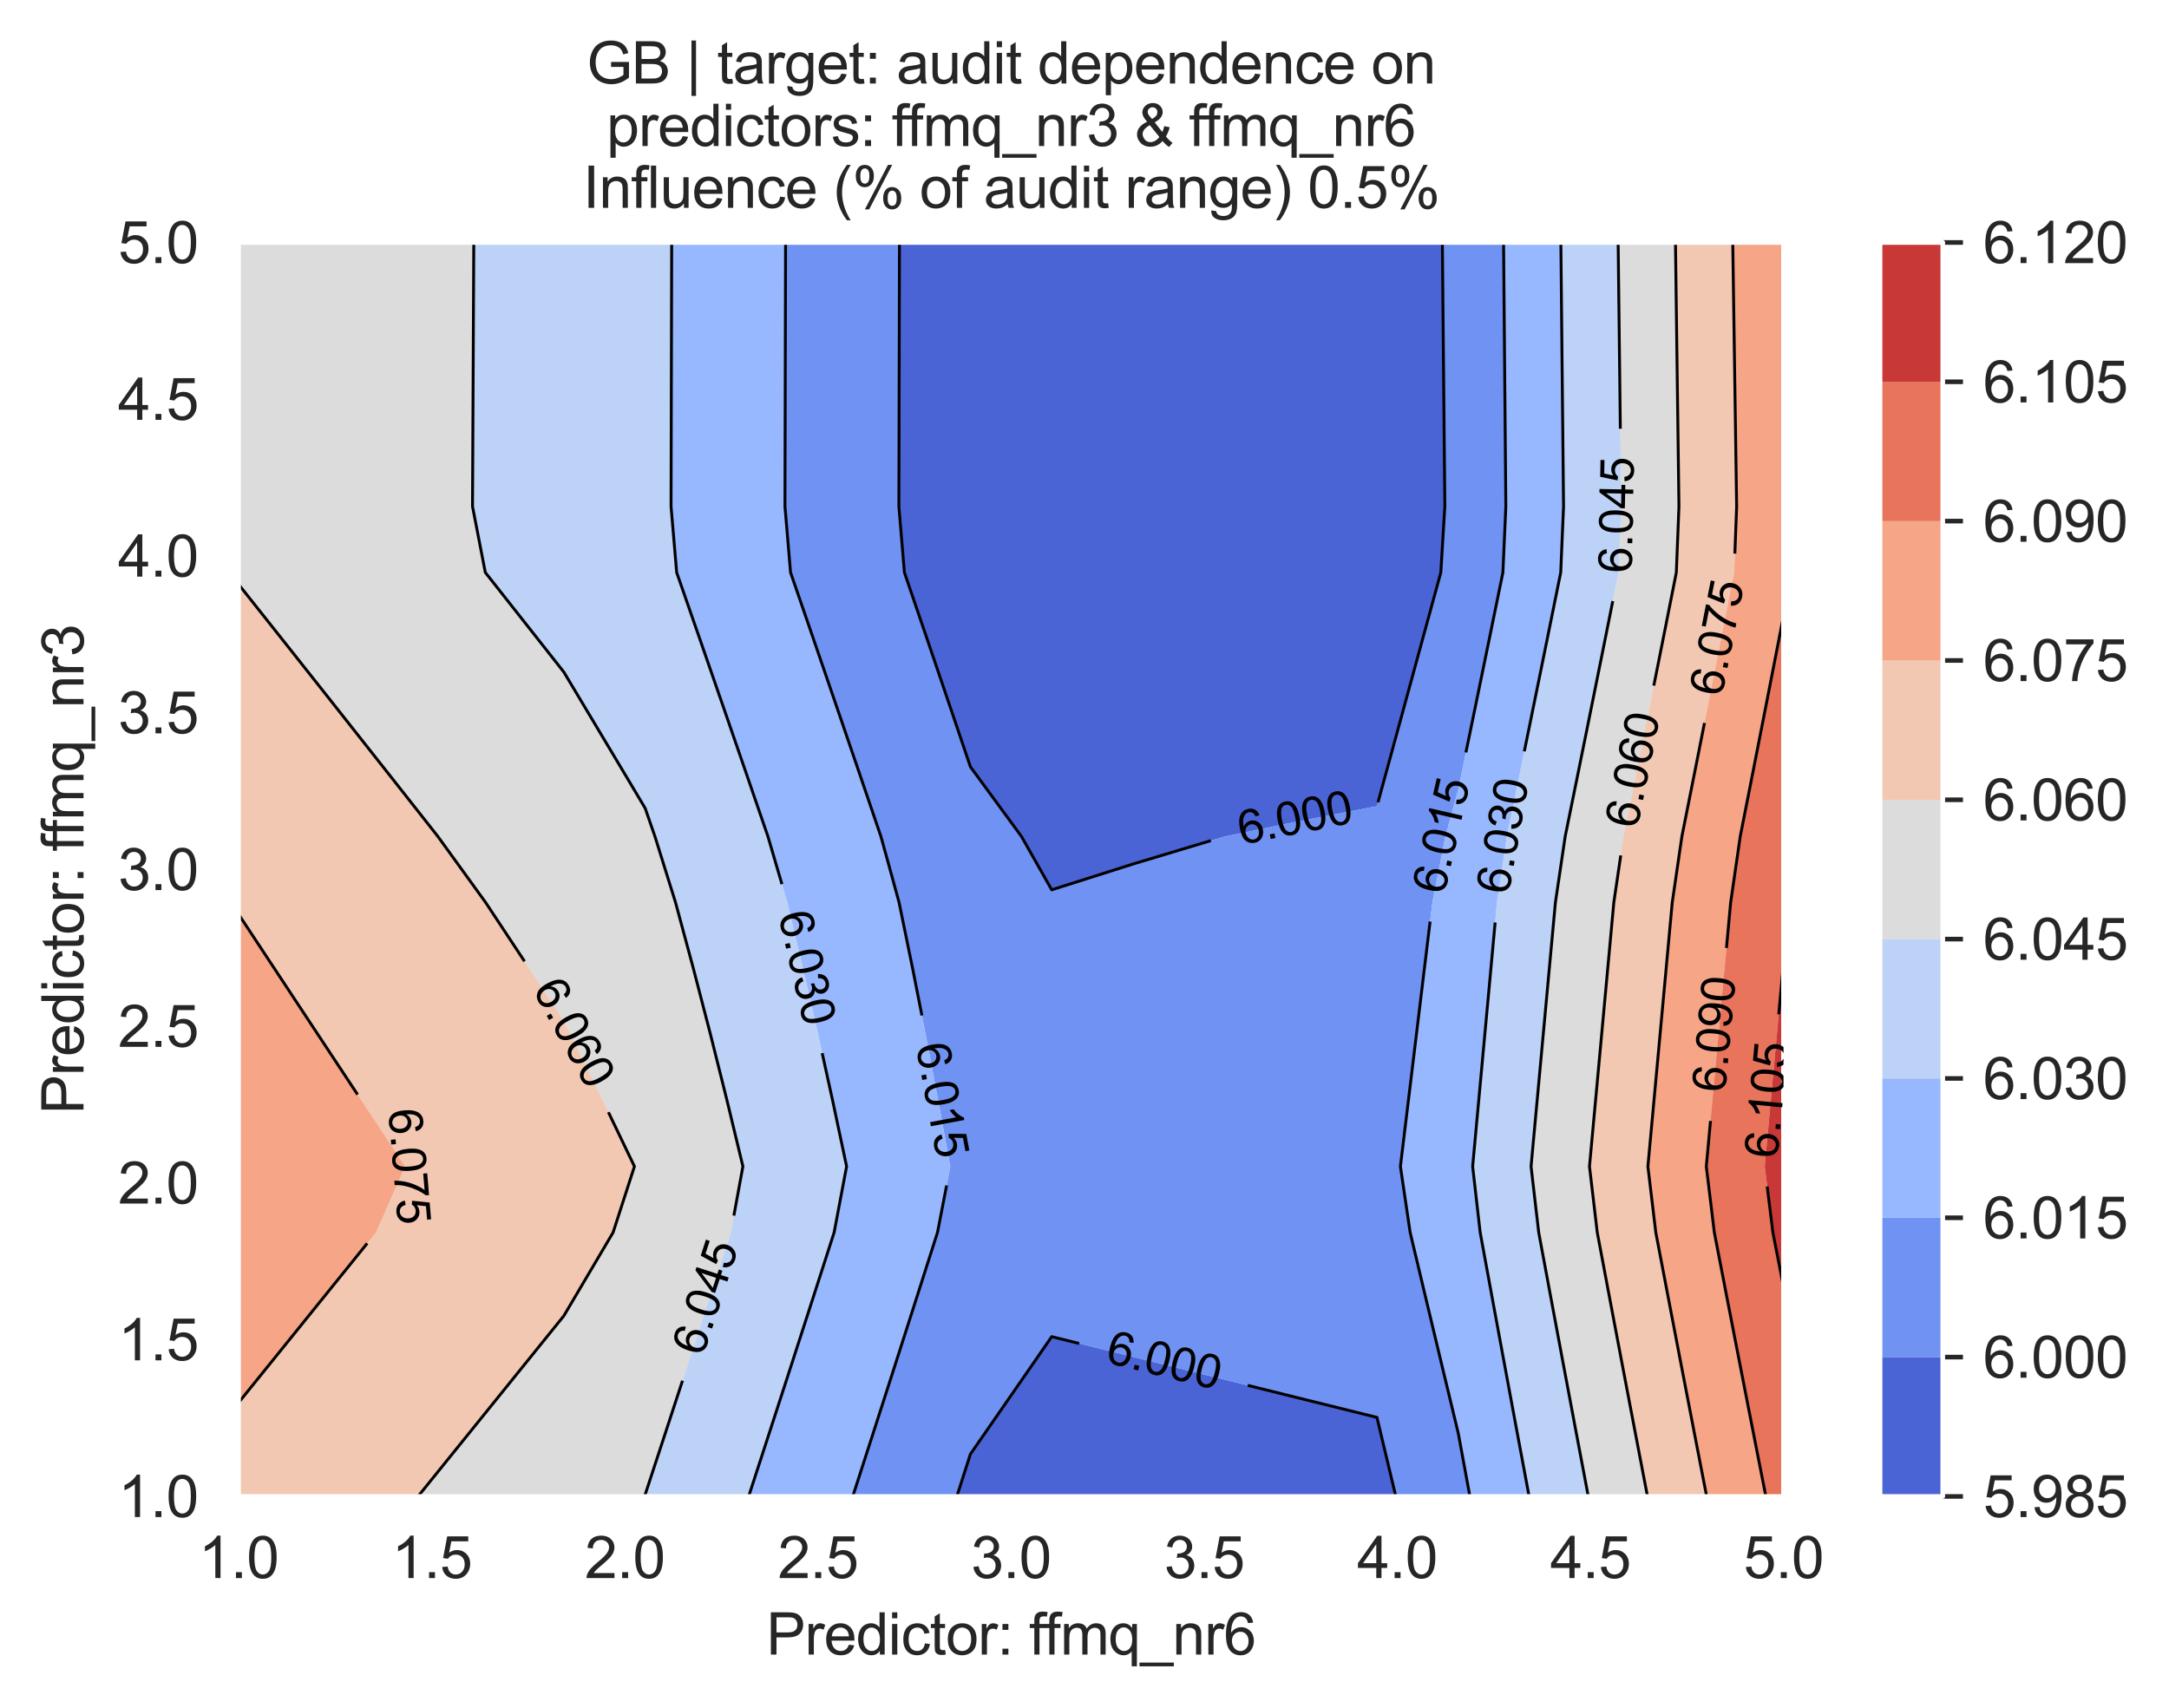<?xml version="1.0" encoding="utf-8" standalone="no"?>
<!DOCTYPE svg PUBLIC "-//W3C//DTD SVG 1.1//EN"
  "http://www.w3.org/Graphics/SVG/1.1/DTD/svg11.dtd">
<svg xmlns:xlink="http://www.w3.org/1999/xlink" width="376.041pt" height="296.096pt" viewBox="0 0 376.041 296.096" xmlns="http://www.w3.org/2000/svg" version="1.1">
 <defs>
  <style type="text/css">*{stroke-linejoin: round; stroke-linecap: butt}</style>
 </defs>
 <g id="figure_1">
  <g id="patch_1">
   <path d="M 0 296.096 
L 376.041 296.096 
L 376.041 0 
L 0 0 
z
" style="fill: #ffffff"/>
  </g>
  <g id="axes_1">
   <g id="patch_2">
    <path d="M 41.367 259.483 
L 309.207 259.483 
L 309.207 42.043 
L 41.367 42.043 
z
" style="fill: #eaeaf2"/>
   </g>
   <g id="matplotlib.axis_1">
    <g id="xtick_1">
     <g id="line2d_1">
      <path d="M 41.367 259.483 
L 41.367 42.043 
" clip-path="url(#p4058e8b2d6)" style="fill: none; stroke: #ffffff; stroke-width: 0.8; stroke-linecap: round"/>
     </g>
     <g id="text_1">
      <!-- 1.0 -->
      <g style="fill: #262626" transform="translate(34.417 273.641)scale(0.1 -0.1)">
       <defs>
        <path id="ArialMT-31" d="M 2384 0 
L 1822 0 
L 1822 3584 
Q 1619 3391 1289 3197 
Q 959 3003 697 2906 
L 697 3450 
Q 1169 3672 1522 3987 
Q 1875 4303 2022 4600 
L 2384 4600 
L 2384 0 
z
" transform="scale(0.016)"/>
        <path id="ArialMT-2e" d="M 581 0 
L 581 641 
L 1222 641 
L 1222 0 
L 581 0 
z
" transform="scale(0.016)"/>
        <path id="ArialMT-30" d="M 266 2259 
Q 266 3072 433 3567 
Q 600 4063 929 4331 
Q 1259 4600 1759 4600 
Q 2128 4600 2406 4451 
Q 2684 4303 2865 4023 
Q 3047 3744 3150 3342 
Q 3253 2941 3253 2259 
Q 3253 1453 3087 958 
Q 2922 463 2592 192 
Q 2263 -78 1759 -78 
Q 1097 -78 719 397 
Q 266 969 266 2259 
z
M 844 2259 
Q 844 1131 1108 757 
Q 1372 384 1759 384 
Q 2147 384 2411 759 
Q 2675 1134 2675 2259 
Q 2675 3391 2411 3762 
Q 2147 4134 1753 4134 
Q 1366 4134 1134 3806 
Q 844 3388 844 2259 
z
" transform="scale(0.016)"/>
       </defs>
       <use xlink:href="#ArialMT-31"/>
       <use xlink:href="#ArialMT-2e" x="55.615"/>
       <use xlink:href="#ArialMT-30" x="83.398"/>
      </g>
     </g>
    </g>
    <g id="xtick_2">
     <g id="line2d_2">
      <path d="M 74.847 259.483 
L 74.847 42.043 
" clip-path="url(#p4058e8b2d6)" style="fill: none; stroke: #ffffff; stroke-width: 0.8; stroke-linecap: round"/>
     </g>
     <g id="text_2">
      <!-- 1.5 -->
      <g style="fill: #262626" transform="translate(67.897 273.641)scale(0.1 -0.1)">
       <defs>
        <path id="ArialMT-35" d="M 266 1200 
L 856 1250 
Q 922 819 1161 601 
Q 1400 384 1738 384 
Q 2144 384 2425 690 
Q 2706 997 2706 1503 
Q 2706 1984 2436 2262 
Q 2166 2541 1728 2541 
Q 1456 2541 1237 2417 
Q 1019 2294 894 2097 
L 366 2166 
L 809 4519 
L 3088 4519 
L 3088 3981 
L 1259 3981 
L 1013 2750 
Q 1425 3038 1878 3038 
Q 2478 3038 2890 2622 
Q 3303 2206 3303 1553 
Q 3303 931 2941 478 
Q 2500 -78 1738 -78 
Q 1113 -78 717 272 
Q 322 622 266 1200 
z
" transform="scale(0.016)"/>
       </defs>
       <use xlink:href="#ArialMT-31"/>
       <use xlink:href="#ArialMT-2e" x="55.615"/>
       <use xlink:href="#ArialMT-35" x="83.398"/>
      </g>
     </g>
    </g>
    <g id="xtick_3">
     <g id="line2d_3">
      <path d="M 108.327 259.483 
L 108.327 42.043 
" clip-path="url(#p4058e8b2d6)" style="fill: none; stroke: #ffffff; stroke-width: 0.8; stroke-linecap: round"/>
     </g>
     <g id="text_3">
      <!-- 2.0 -->
      <g style="fill: #262626" transform="translate(101.377 273.641)scale(0.1 -0.1)">
       <defs>
        <path id="ArialMT-32" d="M 3222 541 
L 3222 0 
L 194 0 
Q 188 203 259 391 
Q 375 700 629 1000 
Q 884 1300 1366 1694 
Q 2113 2306 2375 2664 
Q 2638 3022 2638 3341 
Q 2638 3675 2398 3904 
Q 2159 4134 1775 4134 
Q 1369 4134 1125 3890 
Q 881 3647 878 3216 
L 300 3275 
Q 359 3922 746 4261 
Q 1134 4600 1788 4600 
Q 2447 4600 2831 4234 
Q 3216 3869 3216 3328 
Q 3216 3053 3103 2787 
Q 2991 2522 2730 2228 
Q 2469 1934 1863 1422 
Q 1356 997 1212 845 
Q 1069 694 975 541 
L 3222 541 
z
" transform="scale(0.016)"/>
       </defs>
       <use xlink:href="#ArialMT-32"/>
       <use xlink:href="#ArialMT-2e" x="55.615"/>
       <use xlink:href="#ArialMT-30" x="83.398"/>
      </g>
     </g>
    </g>
    <g id="xtick_4">
     <g id="line2d_4">
      <path d="M 141.807 259.483 
L 141.807 42.043 
" clip-path="url(#p4058e8b2d6)" style="fill: none; stroke: #ffffff; stroke-width: 0.8; stroke-linecap: round"/>
     </g>
     <g id="text_4">
      <!-- 2.5 -->
      <g style="fill: #262626" transform="translate(134.857 273.641)scale(0.1 -0.1)">
       <use xlink:href="#ArialMT-32"/>
       <use xlink:href="#ArialMT-2e" x="55.615"/>
       <use xlink:href="#ArialMT-35" x="83.398"/>
      </g>
     </g>
    </g>
    <g id="xtick_5">
     <g id="line2d_5">
      <path d="M 175.287 259.483 
L 175.287 42.043 
" clip-path="url(#p4058e8b2d6)" style="fill: none; stroke: #ffffff; stroke-width: 0.8; stroke-linecap: round"/>
     </g>
     <g id="text_5">
      <!-- 3.0 -->
      <g style="fill: #262626" transform="translate(168.337 273.641)scale(0.1 -0.1)">
       <defs>
        <path id="ArialMT-33" d="M 269 1209 
L 831 1284 
Q 928 806 1161 595 
Q 1394 384 1728 384 
Q 2125 384 2398 659 
Q 2672 934 2672 1341 
Q 2672 1728 2419 1979 
Q 2166 2231 1775 2231 
Q 1616 2231 1378 2169 
L 1441 2663 
Q 1497 2656 1531 2656 
Q 1891 2656 2178 2843 
Q 2466 3031 2466 3422 
Q 2466 3731 2256 3934 
Q 2047 4138 1716 4138 
Q 1388 4138 1169 3931 
Q 950 3725 888 3313 
L 325 3413 
Q 428 3978 793 4289 
Q 1159 4600 1703 4600 
Q 2078 4600 2393 4439 
Q 2709 4278 2876 4000 
Q 3044 3722 3044 3409 
Q 3044 3113 2884 2869 
Q 2725 2625 2413 2481 
Q 2819 2388 3044 2092 
Q 3269 1797 3269 1353 
Q 3269 753 2831 336 
Q 2394 -81 1725 -81 
Q 1122 -81 723 278 
Q 325 638 269 1209 
z
" transform="scale(0.016)"/>
       </defs>
       <use xlink:href="#ArialMT-33"/>
       <use xlink:href="#ArialMT-2e" x="55.615"/>
       <use xlink:href="#ArialMT-30" x="83.398"/>
      </g>
     </g>
    </g>
    <g id="xtick_6">
     <g id="line2d_6">
      <path d="M 208.767 259.483 
L 208.767 42.043 
" clip-path="url(#p4058e8b2d6)" style="fill: none; stroke: #ffffff; stroke-width: 0.8; stroke-linecap: round"/>
     </g>
     <g id="text_6">
      <!-- 3.5 -->
      <g style="fill: #262626" transform="translate(201.817 273.641)scale(0.1 -0.1)">
       <use xlink:href="#ArialMT-33"/>
       <use xlink:href="#ArialMT-2e" x="55.615"/>
       <use xlink:href="#ArialMT-35" x="83.398"/>
      </g>
     </g>
    </g>
    <g id="xtick_7">
     <g id="line2d_7">
      <path d="M 242.247 259.483 
L 242.247 42.043 
" clip-path="url(#p4058e8b2d6)" style="fill: none; stroke: #ffffff; stroke-width: 0.8; stroke-linecap: round"/>
     </g>
     <g id="text_7">
      <!-- 4.0 -->
      <g style="fill: #262626" transform="translate(235.297 273.641)scale(0.1 -0.1)">
       <defs>
        <path id="ArialMT-34" d="M 2069 0 
L 2069 1097 
L 81 1097 
L 81 1613 
L 2172 4581 
L 2631 4581 
L 2631 1613 
L 3250 1613 
L 3250 1097 
L 2631 1097 
L 2631 0 
L 2069 0 
z
M 2069 1613 
L 2069 3678 
L 634 1613 
L 2069 1613 
z
" transform="scale(0.016)"/>
       </defs>
       <use xlink:href="#ArialMT-34"/>
       <use xlink:href="#ArialMT-2e" x="55.615"/>
       <use xlink:href="#ArialMT-30" x="83.398"/>
      </g>
     </g>
    </g>
    <g id="xtick_8">
     <g id="line2d_8">
      <path d="M 275.727 259.483 
L 275.727 42.043 
" clip-path="url(#p4058e8b2d6)" style="fill: none; stroke: #ffffff; stroke-width: 0.8; stroke-linecap: round"/>
     </g>
     <g id="text_8">
      <!-- 4.5 -->
      <g style="fill: #262626" transform="translate(268.777 273.641)scale(0.1 -0.1)">
       <use xlink:href="#ArialMT-34"/>
       <use xlink:href="#ArialMT-2e" x="55.615"/>
       <use xlink:href="#ArialMT-35" x="83.398"/>
      </g>
     </g>
    </g>
    <g id="xtick_9">
     <g id="line2d_9">
      <path d="M 309.207 259.483 
L 309.207 42.043 
" clip-path="url(#p4058e8b2d6)" style="fill: none; stroke: #ffffff; stroke-width: 0.8; stroke-linecap: round"/>
     </g>
     <g id="text_9">
      <!-- 5.0 -->
      <g style="fill: #262626" transform="translate(302.257 273.641)scale(0.1 -0.1)">
       <use xlink:href="#ArialMT-35"/>
       <use xlink:href="#ArialMT-2e" x="55.615"/>
       <use xlink:href="#ArialMT-30" x="83.398"/>
      </g>
     </g>
    </g>
    <g id="text_10">
     <!-- Predictor: ffmq_nr6 -->
     <g style="fill: #262626" transform="translate(132.861 286.908)scale(0.1 -0.1)">
      <defs>
       <path id="ArialMT-50" d="M 494 0 
L 494 4581 
L 2222 4581 
Q 2678 4581 2919 4538 
Q 3256 4481 3484 4323 
Q 3713 4166 3852 3881 
Q 3991 3597 3991 3256 
Q 3991 2672 3619 2267 
Q 3247 1863 2275 1863 
L 1100 1863 
L 1100 0 
L 494 0 
z
M 1100 2403 
L 2284 2403 
Q 2872 2403 3119 2622 
Q 3366 2841 3366 3238 
Q 3366 3525 3220 3729 
Q 3075 3934 2838 4000 
Q 2684 4041 2272 4041 
L 1100 4041 
L 1100 2403 
z
" transform="scale(0.016)"/>
       <path id="ArialMT-72" d="M 416 0 
L 416 3319 
L 922 3319 
L 922 2816 
Q 1116 3169 1280 3281 
Q 1444 3394 1641 3394 
Q 1925 3394 2219 3213 
L 2025 2691 
Q 1819 2813 1613 2813 
Q 1428 2813 1281 2702 
Q 1134 2591 1072 2394 
Q 978 2094 978 1738 
L 978 0 
L 416 0 
z
" transform="scale(0.016)"/>
       <path id="ArialMT-65" d="M 2694 1069 
L 3275 997 
Q 3138 488 2766 206 
Q 2394 -75 1816 -75 
Q 1088 -75 661 373 
Q 234 822 234 1631 
Q 234 2469 665 2931 
Q 1097 3394 1784 3394 
Q 2450 3394 2872 2941 
Q 3294 2488 3294 1666 
Q 3294 1616 3291 1516 
L 816 1516 
Q 847 969 1125 678 
Q 1403 388 1819 388 
Q 2128 388 2347 550 
Q 2566 713 2694 1069 
z
M 847 1978 
L 2700 1978 
Q 2663 2397 2488 2606 
Q 2219 2931 1791 2931 
Q 1403 2931 1139 2672 
Q 875 2413 847 1978 
z
" transform="scale(0.016)"/>
       <path id="ArialMT-64" d="M 2575 0 
L 2575 419 
Q 2259 -75 1647 -75 
Q 1250 -75 917 144 
Q 584 363 401 755 
Q 219 1147 219 1656 
Q 219 2153 384 2558 
Q 550 2963 881 3178 
Q 1213 3394 1622 3394 
Q 1922 3394 2156 3267 
Q 2391 3141 2538 2938 
L 2538 4581 
L 3097 4581 
L 3097 0 
L 2575 0 
z
M 797 1656 
Q 797 1019 1065 703 
Q 1334 388 1700 388 
Q 2069 388 2326 689 
Q 2584 991 2584 1609 
Q 2584 2291 2321 2609 
Q 2059 2928 1675 2928 
Q 1300 2928 1048 2622 
Q 797 2316 797 1656 
z
" transform="scale(0.016)"/>
       <path id="ArialMT-69" d="M 425 3934 
L 425 4581 
L 988 4581 
L 988 3934 
L 425 3934 
z
M 425 0 
L 425 3319 
L 988 3319 
L 988 0 
L 425 0 
z
" transform="scale(0.016)"/>
       <path id="ArialMT-63" d="M 2588 1216 
L 3141 1144 
Q 3050 572 2676 248 
Q 2303 -75 1759 -75 
Q 1078 -75 664 370 
Q 250 816 250 1647 
Q 250 2184 428 2587 
Q 606 2991 970 3192 
Q 1334 3394 1763 3394 
Q 2303 3394 2647 3120 
Q 2991 2847 3088 2344 
L 2541 2259 
Q 2463 2594 2264 2762 
Q 2066 2931 1784 2931 
Q 1359 2931 1093 2626 
Q 828 2322 828 1663 
Q 828 994 1084 691 
Q 1341 388 1753 388 
Q 2084 388 2306 591 
Q 2528 794 2588 1216 
z
" transform="scale(0.016)"/>
       <path id="ArialMT-74" d="M 1650 503 
L 1731 6 
Q 1494 -44 1306 -44 
Q 1000 -44 831 53 
Q 663 150 594 308 
Q 525 466 525 972 
L 525 2881 
L 113 2881 
L 113 3319 
L 525 3319 
L 525 4141 
L 1084 4478 
L 1084 3319 
L 1650 3319 
L 1650 2881 
L 1084 2881 
L 1084 941 
Q 1084 700 1114 631 
Q 1144 563 1211 522 
Q 1278 481 1403 481 
Q 1497 481 1650 503 
z
" transform="scale(0.016)"/>
       <path id="ArialMT-6f" d="M 213 1659 
Q 213 2581 725 3025 
Q 1153 3394 1769 3394 
Q 2453 3394 2887 2945 
Q 3322 2497 3322 1706 
Q 3322 1066 3130 698 
Q 2938 331 2570 128 
Q 2203 -75 1769 -75 
Q 1072 -75 642 372 
Q 213 819 213 1659 
z
M 791 1659 
Q 791 1022 1069 705 
Q 1347 388 1769 388 
Q 2188 388 2466 706 
Q 2744 1025 2744 1678 
Q 2744 2294 2464 2611 
Q 2184 2928 1769 2928 
Q 1347 2928 1069 2612 
Q 791 2297 791 1659 
z
" transform="scale(0.016)"/>
       <path id="ArialMT-3a" d="M 578 2678 
L 578 3319 
L 1219 3319 
L 1219 2678 
L 578 2678 
z
M 578 0 
L 578 641 
L 1219 641 
L 1219 0 
L 578 0 
z
" transform="scale(0.016)"/>
       <path id="ArialMT-20" transform="scale(0.016)"/>
       <path id="ArialMT-66" d="M 556 0 
L 556 2881 
L 59 2881 
L 59 3319 
L 556 3319 
L 556 3672 
Q 556 4006 616 4169 
Q 697 4388 901 4523 
Q 1106 4659 1475 4659 
Q 1713 4659 2000 4603 
L 1916 4113 
Q 1741 4144 1584 4144 
Q 1328 4144 1222 4034 
Q 1116 3925 1116 3625 
L 1116 3319 
L 1763 3319 
L 1763 2881 
L 1116 2881 
L 1116 0 
L 556 0 
z
" transform="scale(0.016)"/>
       <path id="ArialMT-6d" d="M 422 0 
L 422 3319 
L 925 3319 
L 925 2853 
Q 1081 3097 1340 3245 
Q 1600 3394 1931 3394 
Q 2300 3394 2536 3241 
Q 2772 3088 2869 2813 
Q 3263 3394 3894 3394 
Q 4388 3394 4653 3120 
Q 4919 2847 4919 2278 
L 4919 0 
L 4359 0 
L 4359 2091 
Q 4359 2428 4304 2576 
Q 4250 2725 4106 2815 
Q 3963 2906 3769 2906 
Q 3419 2906 3187 2673 
Q 2956 2441 2956 1928 
L 2956 0 
L 2394 0 
L 2394 2156 
Q 2394 2531 2256 2718 
Q 2119 2906 1806 2906 
Q 1569 2906 1367 2781 
Q 1166 2656 1075 2415 
Q 984 2175 984 1722 
L 984 0 
L 422 0 
z
" transform="scale(0.016)"/>
       <path id="ArialMT-71" d="M 2538 -1272 
L 2538 353 
Q 2406 169 2170 47 
Q 1934 -75 1669 -75 
Q 1078 -75 651 397 
Q 225 869 225 1691 
Q 225 2191 398 2587 
Q 572 2984 901 3189 
Q 1231 3394 1625 3394 
Q 2241 3394 2594 2875 
L 2594 3319 
L 3100 3319 
L 3100 -1272 
L 2538 -1272 
z
M 803 1669 
Q 803 1028 1072 708 
Q 1341 388 1716 388 
Q 2075 388 2334 692 
Q 2594 997 2594 1619 
Q 2594 2281 2320 2615 
Q 2047 2950 1678 2950 
Q 1313 2950 1058 2639 
Q 803 2328 803 1669 
z
" transform="scale(0.016)"/>
       <path id="ArialMT-5f" d="M -97 -1272 
L -97 -866 
L 3631 -866 
L 3631 -1272 
L -97 -1272 
z
" transform="scale(0.016)"/>
       <path id="ArialMT-6e" d="M 422 0 
L 422 3319 
L 928 3319 
L 928 2847 
Q 1294 3394 1984 3394 
Q 2284 3394 2536 3286 
Q 2788 3178 2913 3003 
Q 3038 2828 3088 2588 
Q 3119 2431 3119 2041 
L 3119 0 
L 2556 0 
L 2556 2019 
Q 2556 2363 2490 2533 
Q 2425 2703 2258 2804 
Q 2091 2906 1866 2906 
Q 1506 2906 1245 2678 
Q 984 2450 984 1813 
L 984 0 
L 422 0 
z
" transform="scale(0.016)"/>
       <path id="ArialMT-36" d="M 3184 3459 
L 2625 3416 
Q 2550 3747 2413 3897 
Q 2184 4138 1850 4138 
Q 1581 4138 1378 3988 
Q 1113 3794 959 3422 
Q 806 3050 800 2363 
Q 1003 2672 1297 2822 
Q 1591 2972 1913 2972 
Q 2475 2972 2870 2558 
Q 3266 2144 3266 1488 
Q 3266 1056 3080 686 
Q 2894 316 2569 119 
Q 2244 -78 1831 -78 
Q 1128 -78 684 439 
Q 241 956 241 2144 
Q 241 3472 731 4075 
Q 1159 4600 1884 4600 
Q 2425 4600 2770 4297 
Q 3116 3994 3184 3459 
z
M 888 1484 
Q 888 1194 1011 928 
Q 1134 663 1356 523 
Q 1578 384 1822 384 
Q 2178 384 2434 671 
Q 2691 959 2691 1453 
Q 2691 1928 2437 2201 
Q 2184 2475 1800 2475 
Q 1419 2475 1153 2201 
Q 888 1928 888 1484 
z
" transform="scale(0.016)"/>
      </defs>
      <use xlink:href="#ArialMT-50"/>
      <use xlink:href="#ArialMT-72" x="66.699"/>
      <use xlink:href="#ArialMT-65" x="100"/>
      <use xlink:href="#ArialMT-64" x="155.615"/>
      <use xlink:href="#ArialMT-69" x="211.23"/>
      <use xlink:href="#ArialMT-63" x="233.447"/>
      <use xlink:href="#ArialMT-74" x="283.447"/>
      <use xlink:href="#ArialMT-6f" x="311.23"/>
      <use xlink:href="#ArialMT-72" x="366.846"/>
      <use xlink:href="#ArialMT-3a" x="400.146"/>
      <use xlink:href="#ArialMT-20" x="427.93"/>
      <use xlink:href="#ArialMT-66" x="455.713"/>
      <use xlink:href="#ArialMT-66" x="481.746"/>
      <use xlink:href="#ArialMT-6d" x="509.529"/>
      <use xlink:href="#ArialMT-71" x="592.83"/>
      <use xlink:href="#ArialMT-5f" x="648.445"/>
      <use xlink:href="#ArialMT-6e" x="704.061"/>
      <use xlink:href="#ArialMT-72" x="759.676"/>
      <use xlink:href="#ArialMT-36" x="792.977"/>
     </g>
    </g>
   </g>
   <g id="matplotlib.axis_2">
    <g id="ytick_1">
     <g id="line2d_10">
      <path d="M 41.367 259.483 
L 309.207 259.483 
" clip-path="url(#p4058e8b2d6)" style="fill: none; stroke: #ffffff; stroke-width: 0.8; stroke-linecap: round"/>
     </g>
     <g id="text_11">
      <!-- 1.0 -->
      <g style="fill: #262626" transform="translate(20.467 263.062)scale(0.1 -0.1)">
       <use xlink:href="#ArialMT-31"/>
       <use xlink:href="#ArialMT-2e" x="55.615"/>
       <use xlink:href="#ArialMT-30" x="83.398"/>
      </g>
     </g>
    </g>
    <g id="ytick_2">
     <g id="line2d_11">
      <path d="M 41.367 232.303 
L 309.207 232.303 
" clip-path="url(#p4058e8b2d6)" style="fill: none; stroke: #ffffff; stroke-width: 0.8; stroke-linecap: round"/>
     </g>
     <g id="text_12">
      <!-- 1.5 -->
      <g style="fill: #262626" transform="translate(20.467 235.882)scale(0.1 -0.1)">
       <use xlink:href="#ArialMT-31"/>
       <use xlink:href="#ArialMT-2e" x="55.615"/>
       <use xlink:href="#ArialMT-35" x="83.398"/>
      </g>
     </g>
    </g>
    <g id="ytick_3">
     <g id="line2d_12">
      <path d="M 41.367 205.123 
L 309.207 205.123 
" clip-path="url(#p4058e8b2d6)" style="fill: none; stroke: #ffffff; stroke-width: 0.8; stroke-linecap: round"/>
     </g>
     <g id="text_13">
      <!-- 2.0 -->
      <g style="fill: #262626" transform="translate(20.467 208.702)scale(0.1 -0.1)">
       <use xlink:href="#ArialMT-32"/>
       <use xlink:href="#ArialMT-2e" x="55.615"/>
       <use xlink:href="#ArialMT-30" x="83.398"/>
      </g>
     </g>
    </g>
    <g id="ytick_4">
     <g id="line2d_13">
      <path d="M 41.367 177.943 
L 309.207 177.943 
" clip-path="url(#p4058e8b2d6)" style="fill: none; stroke: #ffffff; stroke-width: 0.8; stroke-linecap: round"/>
     </g>
     <g id="text_14">
      <!-- 2.5 -->
      <g style="fill: #262626" transform="translate(20.467 181.522)scale(0.1 -0.1)">
       <use xlink:href="#ArialMT-32"/>
       <use xlink:href="#ArialMT-2e" x="55.615"/>
       <use xlink:href="#ArialMT-35" x="83.398"/>
      </g>
     </g>
    </g>
    <g id="ytick_5">
     <g id="line2d_14">
      <path d="M 41.367 150.763 
L 309.207 150.763 
" clip-path="url(#p4058e8b2d6)" style="fill: none; stroke: #ffffff; stroke-width: 0.8; stroke-linecap: round"/>
     </g>
     <g id="text_15">
      <!-- 3.0 -->
      <g style="fill: #262626" transform="translate(20.467 154.342)scale(0.1 -0.1)">
       <use xlink:href="#ArialMT-33"/>
       <use xlink:href="#ArialMT-2e" x="55.615"/>
       <use xlink:href="#ArialMT-30" x="83.398"/>
      </g>
     </g>
    </g>
    <g id="ytick_6">
     <g id="line2d_15">
      <path d="M 41.367 123.583 
L 309.207 123.583 
" clip-path="url(#p4058e8b2d6)" style="fill: none; stroke: #ffffff; stroke-width: 0.8; stroke-linecap: round"/>
     </g>
     <g id="text_16">
      <!-- 3.5 -->
      <g style="fill: #262626" transform="translate(20.467 127.162)scale(0.1 -0.1)">
       <use xlink:href="#ArialMT-33"/>
       <use xlink:href="#ArialMT-2e" x="55.615"/>
       <use xlink:href="#ArialMT-35" x="83.398"/>
      </g>
     </g>
    </g>
    <g id="ytick_7">
     <g id="line2d_16">
      <path d="M 41.367 96.403 
L 309.207 96.403 
" clip-path="url(#p4058e8b2d6)" style="fill: none; stroke: #ffffff; stroke-width: 0.8; stroke-linecap: round"/>
     </g>
     <g id="text_17">
      <!-- 4.0 -->
      <g style="fill: #262626" transform="translate(20.467 99.982)scale(0.1 -0.1)">
       <use xlink:href="#ArialMT-34"/>
       <use xlink:href="#ArialMT-2e" x="55.615"/>
       <use xlink:href="#ArialMT-30" x="83.398"/>
      </g>
     </g>
    </g>
    <g id="ytick_8">
     <g id="line2d_17">
      <path d="M 41.367 69.223 
L 309.207 69.223 
" clip-path="url(#p4058e8b2d6)" style="fill: none; stroke: #ffffff; stroke-width: 0.8; stroke-linecap: round"/>
     </g>
     <g id="text_18">
      <!-- 4.5 -->
      <g style="fill: #262626" transform="translate(20.467 72.802)scale(0.1 -0.1)">
       <use xlink:href="#ArialMT-34"/>
       <use xlink:href="#ArialMT-2e" x="55.615"/>
       <use xlink:href="#ArialMT-35" x="83.398"/>
      </g>
     </g>
    </g>
    <g id="ytick_9">
     <g id="line2d_18">
      <path d="M 41.367 42.043 
L 309.207 42.043 
" clip-path="url(#p4058e8b2d6)" style="fill: none; stroke: #ffffff; stroke-width: 0.8; stroke-linecap: round"/>
     </g>
     <g id="text_19">
      <!-- 5.0 -->
      <g style="fill: #262626" transform="translate(20.467 45.622)scale(0.1 -0.1)">
       <use xlink:href="#ArialMT-35"/>
       <use xlink:href="#ArialMT-2e" x="55.615"/>
       <use xlink:href="#ArialMT-30" x="83.398"/>
      </g>
     </g>
    </g>
    <g id="text_20">
     <!-- Predictor: ffmq_nr3 -->
     <g style="fill: #262626" transform="translate(14.48 193.19)rotate(-90)scale(0.1 -0.1)">
      <use xlink:href="#ArialMT-50"/>
      <use xlink:href="#ArialMT-72" x="66.699"/>
      <use xlink:href="#ArialMT-65" x="100"/>
      <use xlink:href="#ArialMT-64" x="155.615"/>
      <use xlink:href="#ArialMT-69" x="211.23"/>
      <use xlink:href="#ArialMT-63" x="233.447"/>
      <use xlink:href="#ArialMT-74" x="283.447"/>
      <use xlink:href="#ArialMT-6f" x="311.23"/>
      <use xlink:href="#ArialMT-72" x="366.846"/>
      <use xlink:href="#ArialMT-3a" x="400.146"/>
      <use xlink:href="#ArialMT-20" x="427.93"/>
      <use xlink:href="#ArialMT-66" x="455.713"/>
      <use xlink:href="#ArialMT-66" x="481.746"/>
      <use xlink:href="#ArialMT-6d" x="509.529"/>
      <use xlink:href="#ArialMT-71" x="592.83"/>
      <use xlink:href="#ArialMT-5f" x="648.445"/>
      <use xlink:href="#ArialMT-6e" x="704.061"/>
      <use xlink:href="#ArialMT-72" x="759.676"/>
      <use xlink:href="#ArialMT-33" x="792.977"/>
     </g>
    </g>
   </g>
   <g id="PathCollection_1">
    <path d="M 168.239 259.483 
L 182.336 259.483 
L 196.432 259.483 
L 210.529 259.483 
L 224.626 259.483 
L 238.723 259.483 
L 241.996 259.483 
L 239.261 248.039 
L 238.723 245.779 
L 224.626 242.285 
L 210.529 238.786 
L 201.707 236.595 
L 196.432 235.284 
L 182.336 231.777 
L 179.009 236.595 
L 171.088 248.039 
L 168.239 252.145 
L 165.89 259.483 
z
" clip-path="url(#p4058e8b2d6)" style="fill: #4b64d5"/>
    <path d="M 182.336 154.296 
L 196.432 149.82 
L 210.529 145.586 
L 212.402 145.041 
L 224.626 142.512 
L 238.723 139.796 
L 240.418 133.597 
L 243.545 122.153 
L 246.67 110.708 
L 249.794 99.264 
L 250.493 87.82 
L 250.385 76.376 
L 250.277 64.932 
L 250.17 53.487 
L 250.064 42.043 
L 238.723 42.043 
L 224.626 42.043 
L 210.529 42.043 
L 196.432 42.043 
L 182.336 42.043 
L 168.239 42.043 
L 155.941 42.043 
L 155.916 53.487 
L 155.891 64.932 
L 155.866 76.376 
L 155.841 87.82 
L 156.799 99.264 
L 160.7 110.708 
L 164.585 122.153 
L 168.239 132.955 
L 168.704 133.597 
L 177.092 145.041 
z
" clip-path="url(#p4058e8b2d6)" style="fill: #4b64d5"/>
   </g>
   <g id="PathCollection_2">
    <path d="M 154.142 259.483 
L 165.89 259.483 
L 168.239 252.145 
L 171.088 248.039 
L 179.009 236.595 
L 182.336 231.777 
L 196.432 235.284 
L 201.707 236.595 
L 210.529 238.786 
L 224.626 242.285 
L 238.723 245.779 
L 239.261 248.039 
L 241.996 259.483 
L 252.82 259.483 
L 254.842 259.483 
L 252.82 248.518 
L 252.704 248.039 
L 249.947 236.595 
L 247.206 225.15 
L 244.479 213.706 
L 242.79 202.262 
L 244.177 190.818 
L 245.564 179.374 
L 246.95 167.929 
L 248.337 156.485 
L 250.593 145.041 
L 252.82 136.888 
L 253.502 133.597 
L 255.865 122.153 
L 258.218 110.708 
L 260.56 99.264 
L 261.069 87.82 
L 260.97 76.376 
L 260.871 64.932 
L 260.772 53.487 
L 260.674 42.043 
L 252.82 42.043 
L 250.064 42.043 
L 250.17 53.487 
L 250.277 64.932 
L 250.385 76.376 
L 250.493 87.82 
L 249.794 99.264 
L 246.67 110.708 
L 243.545 122.153 
L 240.418 133.597 
L 238.723 139.796 
L 224.626 142.512 
L 212.402 145.041 
L 210.529 145.586 
L 196.432 149.82 
L 182.336 154.296 
L 177.092 145.041 
L 168.704 133.597 
L 168.239 132.955 
L 164.585 122.153 
L 160.7 110.708 
L 156.799 99.264 
L 155.841 87.82 
L 155.866 76.376 
L 155.891 64.932 
L 155.916 53.487 
L 155.941 42.043 
L 154.142 42.043 
L 140.045 42.043 
L 136.195 42.043 
L 136.169 53.487 
L 136.143 64.932 
L 136.117 76.376 
L 136.09 87.82 
L 137.058 99.264 
L 140.045 107.938 
L 140.997 110.708 
L 144.921 122.153 
L 148.83 133.597 
L 152.723 145.041 
L 154.142 150.167 
L 155.872 156.485 
L 158.22 167.929 
L 160.48 179.374 
L 162.656 190.818 
L 164.754 202.262 
L 162.535 213.706 
L 158.881 225.15 
L 155.215 236.595 
L 154.142 239.935 
L 151.535 248.039 
L 147.842 259.483 
z
" clip-path="url(#p4058e8b2d6)" style="fill: #6f92f3"/>
   </g>
   <g id="PathCollection_3">
    <path d="M 140.045 259.483 
L 147.842 259.483 
L 151.535 248.039 
L 154.142 239.935 
L 155.215 236.595 
L 158.881 225.15 
L 162.535 213.706 
L 164.754 202.262 
L 162.656 190.818 
L 160.48 179.374 
L 158.22 167.929 
L 155.872 156.485 
L 154.142 150.167 
L 152.723 145.041 
L 148.83 133.597 
L 144.921 122.153 
L 140.997 110.708 
L 140.045 107.938 
L 137.058 99.264 
L 136.09 87.82 
L 136.117 76.376 
L 136.143 64.932 
L 136.169 53.487 
L 136.195 42.043 
L 125.948 42.043 
L 116.45 42.043 
L 116.423 53.487 
L 116.395 64.932 
L 116.367 76.376 
L 116.34 87.82 
L 117.316 99.264 
L 121.294 110.708 
L 125.257 122.153 
L 125.948 124.154 
L 129.204 133.597 
L 133.136 145.041 
L 136.495 156.485 
L 139.212 167.929 
L 140.045 171.526 
L 141.828 179.374 
L 144.348 190.818 
L 146.776 202.262 
L 144.614 213.706 
L 140.929 225.15 
L 140.045 227.89 
L 137.231 236.595 
L 133.519 248.039 
L 129.794 259.483 
z
" clip-path="url(#p4058e8b2d6)" style="fill: #97b8ff"/>
    <path d="M 252.82 248.518 
L 254.842 259.483 
L 265.104 259.483 
L 262.965 248.039 
L 260.838 236.595 
L 258.723 225.15 
L 256.619 213.706 
L 255.313 202.262 
L 256.369 190.818 
L 257.424 179.374 
L 258.48 167.929 
L 259.535 156.485 
L 261.243 145.041 
L 263.594 133.597 
L 265.934 122.153 
L 266.917 117.333 
L 268.264 110.708 
L 270.583 99.264 
L 271.073 87.82 
L 270.956 76.376 
L 270.839 64.932 
L 270.723 53.487 
L 270.607 42.043 
L 266.917 42.043 
L 260.674 42.043 
L 260.772 53.487 
L 260.871 64.932 
L 260.97 76.376 
L 261.069 87.82 
L 260.56 99.264 
L 258.218 110.708 
L 255.865 122.153 
L 253.502 133.597 
L 252.82 136.888 
L 250.593 145.041 
L 248.337 156.485 
L 246.95 167.929 
L 245.564 179.374 
L 244.177 190.818 
L 242.79 202.262 
L 244.479 213.706 
L 247.206 225.15 
L 249.947 236.595 
L 252.704 248.039 
z
" clip-path="url(#p4058e8b2d6)" style="fill: #97b8ff"/>
   </g>
   <g id="PathCollection_4">
    <path d="M 111.851 259.483 
L 125.948 259.483 
L 129.794 259.483 
L 133.519 248.039 
L 137.231 236.595 
L 140.045 227.89 
L 140.929 225.15 
L 144.614 213.706 
L 146.776 202.262 
L 144.348 190.818 
L 141.828 179.374 
L 140.045 171.526 
L 139.212 167.929 
L 136.495 156.485 
L 133.136 145.041 
L 129.204 133.597 
L 125.948 124.154 
L 125.257 122.153 
L 121.294 110.708 
L 117.316 99.264 
L 116.34 87.82 
L 116.367 76.376 
L 116.395 64.932 
L 116.423 53.487 
L 116.45 42.043 
L 111.851 42.043 
L 97.755 42.043 
L 83.658 42.043 
L 82.14 42.043 
L 82.085 53.487 
L 82.03 64.932 
L 81.975 76.376 
L 81.919 87.82 
L 83.658 96.785 
L 84.138 99.264 
L 93.163 110.708 
L 97.755 116.541 
L 101.114 122.153 
L 107.95 133.597 
L 111.851 140.144 
L 113.548 145.041 
L 117.117 156.485 
L 120.205 167.929 
L 123.177 179.374 
L 125.948 190.446 
L 126.04 190.818 
L 128.799 202.262 
L 126.694 213.706 
L 125.948 216.006 
L 122.977 225.15 
L 119.247 236.595 
L 115.503 248.039 
L 111.851 259.165 
L 111.663 259.483 
z
" clip-path="url(#p4058e8b2d6)" style="fill: #bcd2f7"/>
    <path d="M 266.917 259.483 
L 275.365 259.483 
L 273.198 248.039 
L 271.043 236.595 
L 268.9 225.15 
L 266.917 214.506 
L 266.768 213.706 
L 265.441 202.262 
L 266.496 190.818 
L 266.917 186.262 
L 267.552 179.374 
L 268.607 167.929 
L 269.663 156.485 
L 271.359 145.041 
L 273.686 133.597 
L 276.003 122.153 
L 278.309 110.708 
L 280.605 99.264 
L 281.014 89.342 
L 281.076 87.82 
L 281.014 82.503 
L 280.942 76.376 
L 280.808 64.932 
L 280.674 53.487 
L 280.541 42.043 
L 270.607 42.043 
L 270.723 53.487 
L 270.839 64.932 
L 270.956 76.376 
L 271.073 87.82 
L 270.583 99.264 
L 268.264 110.708 
L 266.917 117.333 
L 265.934 122.153 
L 263.594 133.597 
L 261.243 145.041 
L 259.535 156.485 
L 258.48 167.929 
L 257.424 179.374 
L 256.369 190.818 
L 255.313 202.262 
L 256.619 213.706 
L 258.723 225.15 
L 260.838 236.595 
L 262.965 248.039 
L 265.104 259.483 
z
" clip-path="url(#p4058e8b2d6)" style="fill: #bcd2f7"/>
   </g>
   <g id="PathCollection_5">
    <path d="M 83.658 259.483 
L 97.755 259.483 
L 111.663 259.483 
L 111.851 259.165 
L 115.503 248.039 
L 119.247 236.595 
L 122.977 225.15 
L 125.948 216.006 
L 126.694 213.706 
L 128.799 202.262 
L 126.04 190.818 
L 125.948 190.446 
L 123.177 179.374 
L 120.205 167.929 
L 117.117 156.485 
L 113.548 145.041 
L 111.851 140.144 
L 107.95 133.597 
L 101.114 122.153 
L 97.755 116.541 
L 93.163 110.708 
L 84.138 99.264 
L 83.658 96.785 
L 81.919 87.82 
L 81.975 76.376 
L 82.03 64.932 
L 82.085 53.487 
L 82.14 42.043 
L 69.561 42.043 
L 55.464 42.043 
L 41.367 42.043 
L 41.367 53.487 
L 41.367 64.932 
L 41.367 76.376 
L 41.367 87.82 
L 41.367 99.264 
L 41.367 101.328 
L 48.808 110.708 
L 55.464 119.115 
L 57.866 122.153 
L 66.901 133.597 
L 69.561 136.971 
L 75.914 145.041 
L 83.658 155.748 
L 84.191 156.485 
L 91.751 167.929 
L 97.755 177.011 
L 98.918 179.374 
L 104.501 190.818 
L 109.995 202.262 
L 106.294 213.706 
L 99.537 225.15 
L 97.755 228.166 
L 90.95 236.595 
L 83.658 245.626 
L 81.709 248.039 
L 72.469 259.483 
z
" clip-path="url(#p4058e8b2d6)" style="fill: #dddcdc"/>
    <path d="M 281.014 259.483 
L 285.627 259.483 
L 283.431 248.039 
L 281.248 236.595 
L 281.014 235.364 
L 279.076 225.15 
L 276.917 213.706 
L 275.569 202.262 
L 276.624 190.818 
L 277.68 179.374 
L 278.735 167.929 
L 279.791 156.485 
L 281.014 148.176 
L 281.474 145.041 
L 283.779 133.597 
L 286.072 122.153 
L 288.355 110.708 
L 290.627 99.264 
L 291.079 87.82 
L 290.927 76.376 
L 290.776 64.932 
L 290.625 53.487 
L 290.475 42.043 
L 281.014 42.043 
L 280.541 42.043 
L 280.674 53.487 
L 280.808 64.932 
L 280.942 76.376 
L 281.014 82.503 
L 281.076 87.82 
L 281.014 89.342 
L 280.605 99.264 
L 278.309 110.708 
L 276.003 122.153 
L 273.686 133.597 
L 271.359 145.041 
L 269.663 156.485 
L 268.607 167.929 
L 267.552 179.374 
L 266.917 186.262 
L 266.496 190.818 
L 265.441 202.262 
L 266.768 213.706 
L 266.917 214.506 
L 268.9 225.15 
L 271.043 236.595 
L 273.198 248.039 
L 275.365 259.483 
z
" clip-path="url(#p4058e8b2d6)" style="fill: #dddcdc"/>
   </g>
   <g id="PathCollection_6">
    <path d="M 55.464 259.483 
L 69.561 259.483 
L 72.469 259.483 
L 81.709 248.039 
L 83.658 245.626 
L 90.95 236.595 
L 97.755 228.166 
L 99.537 225.15 
L 106.294 213.706 
L 109.995 202.262 
L 104.501 190.818 
L 98.918 179.374 
L 97.755 177.011 
L 91.751 167.929 
L 84.191 156.485 
L 83.658 155.748 
L 75.914 145.041 
L 69.561 136.971 
L 66.901 133.597 
L 57.866 122.153 
L 55.464 119.115 
L 48.808 110.708 
L 41.367 101.328 
L 41.367 110.708 
L 41.367 122.153 
L 41.367 133.597 
L 41.367 145.041 
L 41.367 156.485 
L 41.367 158.532 
L 47.563 167.929 
L 55.113 179.374 
L 55.464 179.906 
L 62.668 190.818 
L 69.561 201.251 
L 70.229 202.262 
L 69.561 203.779 
L 65.19 213.706 
L 55.95 225.15 
L 55.464 225.752 
L 46.71 236.595 
L 41.367 243.212 
L 41.367 248.039 
L 41.367 259.483 
z
" clip-path="url(#p4058e8b2d6)" style="fill: #f3c8b2"/>
    <path d="M 295.11 259.483 
L 295.888 259.483 
L 295.11 255.487 
L 293.664 248.039 
L 291.452 236.595 
L 289.253 225.15 
L 287.065 213.706 
L 285.696 202.262 
L 286.752 190.818 
L 287.807 179.374 
L 288.863 167.929 
L 289.918 156.485 
L 291.59 145.041 
L 293.871 133.597 
L 295.11 127.355 
L 296.141 122.153 
L 298.401 110.708 
L 300.65 99.264 
L 301.083 87.82 
L 300.913 76.376 
L 300.744 64.932 
L 300.576 53.487 
L 300.408 42.043 
L 295.11 42.043 
L 290.475 42.043 
L 290.625 53.487 
L 290.776 64.932 
L 290.927 76.376 
L 291.079 87.82 
L 290.627 99.264 
L 288.355 110.708 
L 286.072 122.153 
L 283.779 133.597 
L 281.474 145.041 
L 281.014 148.176 
L 279.791 156.485 
L 278.735 167.929 
L 277.68 179.374 
L 276.624 190.818 
L 275.569 202.262 
L 276.917 213.706 
L 279.076 225.15 
L 281.014 235.364 
L 281.248 236.595 
L 283.431 248.039 
L 285.627 259.483 
z
" clip-path="url(#p4058e8b2d6)" style="fill: #f3c8b2"/>
   </g>
   <g id="PathCollection_7">
    <path d="M 295.11 255.487 
L 295.888 259.483 
L 306.15 259.483 
L 303.897 248.039 
L 301.657 236.595 
L 299.429 225.15 
L 297.214 213.706 
L 295.824 202.262 
L 296.88 190.818 
L 297.935 179.374 
L 298.991 167.929 
L 300.046 156.485 
L 301.706 145.041 
L 303.963 133.597 
L 306.21 122.153 
L 308.446 110.708 
L 309.207 106.802 
L 309.207 99.264 
L 309.207 87.82 
L 309.207 76.376 
L 309.207 64.932 
L 309.207 53.487 
L 309.207 42.043 
L 300.408 42.043 
L 300.576 53.487 
L 300.744 64.932 
L 300.913 76.376 
L 301.083 87.82 
L 300.65 99.264 
L 298.401 110.708 
L 296.141 122.153 
L 295.11 127.355 
L 293.871 133.597 
L 291.59 145.041 
L 289.918 156.485 
L 288.863 167.929 
L 287.807 179.374 
L 286.752 190.818 
L 285.696 202.262 
L 287.065 213.706 
L 289.253 225.15 
L 291.452 236.595 
L 293.664 248.039 
z
" clip-path="url(#p4058e8b2d6)" style="fill: #f6a586"/>
    <path d="M 46.71 236.595 
L 55.464 225.752 
L 55.95 225.15 
L 65.19 213.706 
L 69.561 203.779 
L 70.229 202.262 
L 69.561 201.251 
L 62.668 190.818 
L 55.464 179.906 
L 55.113 179.374 
L 47.563 167.929 
L 41.367 158.532 
L 41.367 167.929 
L 41.367 179.374 
L 41.367 190.818 
L 41.367 202.262 
L 41.367 213.706 
L 41.367 225.15 
L 41.367 236.595 
L 41.367 243.212 
z
" clip-path="url(#p4058e8b2d6)" style="fill: #f6a586"/>
   </g>
   <g id="PathCollection_8">
    <path d="M 309.207 259.483 
L 309.207 248.039 
L 309.207 236.595 
L 309.207 225.15 
L 309.207 223.12 
L 307.363 213.706 
L 305.952 202.262 
L 307.007 190.818 
L 308.063 179.374 
L 309.118 167.929 
L 309.207 166.965 
L 309.207 156.485 
L 309.207 145.041 
L 309.207 133.597 
L 309.207 122.153 
L 309.207 110.708 
L 309.207 106.802 
L 308.446 110.708 
L 306.21 122.153 
L 303.963 133.597 
L 301.706 145.041 
L 300.046 156.485 
L 298.991 167.929 
L 297.935 179.374 
L 296.88 190.818 
L 295.824 202.262 
L 297.214 213.706 
L 299.429 225.15 
L 301.657 236.595 
L 303.897 248.039 
L 306.15 259.483 
z
" clip-path="url(#p4058e8b2d6)" style="fill: #e7745b"/>
   </g>
   <g id="PathCollection_9">
    <path d="M 309.207 223.12 
L 309.207 213.706 
L 309.207 202.262 
L 309.207 190.818 
L 309.207 179.374 
L 309.207 167.929 
L 309.207 166.965 
L 309.118 167.929 
L 308.063 179.374 
L 307.007 190.818 
L 305.952 202.262 
L 307.363 213.706 
z
" clip-path="url(#p4058e8b2d6)" style="fill: #c83836"/>
   </g>
   <g id="PathCollection_10"/>
   <g id="PathCollection_11">
    <path d="M 165.89 259.483 
L 168.239 252.145 
L 171.088 248.039 
L 179.009 236.595 
L 182.336 231.777 
L 187.09 232.96 
" clip-path="url(#p4058e8b2d6)" style="fill: none; stroke: #000000; stroke-width: 0.5"/>
    <path d="M 216.326 240.225 
L 224.626 242.285 
L 238.723 245.779 
L 239.261 248.039 
L 241.996 259.483 
" clip-path="url(#p4058e8b2d6)" style="fill: none; stroke: #000000; stroke-width: 0.5"/>
    <path d="M 250.064 42.043 
L 250.17 53.487 
L 250.277 64.932 
L 250.385 76.376 
L 250.493 87.82 
L 249.794 99.264 
L 246.67 110.708 
L 243.545 122.153 
L 240.418 133.597 
L 238.909 139.115 
" clip-path="url(#p4058e8b2d6)" style="fill: none; stroke: #000000; stroke-width: 0.5"/>
    <path d="M 209.927 145.767 
L 196.432 149.82 
L 182.336 154.296 
L 177.092 145.041 
L 168.704 133.597 
L 168.239 132.955 
L 164.585 122.153 
L 160.7 110.708 
L 156.799 99.264 
L 155.841 87.82 
L 155.866 76.376 
L 155.891 64.932 
L 155.916 53.487 
L 155.941 42.043 
" clip-path="url(#p4058e8b2d6)" style="fill: none; stroke: #000000; stroke-width: 0.5"/>
   </g>
   <g id="PathCollection_12">
    <path d="M 147.842 259.483 
L 151.535 248.039 
L 154.142 239.935 
L 155.215 236.595 
L 158.881 225.15 
L 162.535 213.706 
L 164.113 205.566 
" clip-path="url(#p4058e8b2d6)" style="fill: none; stroke: #000000; stroke-width: 0.5"/>
    <path d="M 159.83 176.086 
L 158.22 167.929 
L 155.872 156.485 
L 154.142 150.167 
L 152.723 145.041 
L 148.83 133.597 
L 144.921 122.153 
L 140.997 110.708 
L 140.045 107.938 
L 137.058 99.264 
L 136.09 87.82 
L 136.117 76.376 
L 136.143 64.932 
L 136.169 53.487 
L 136.195 42.043 
" clip-path="url(#p4058e8b2d6)" style="fill: none; stroke: #000000; stroke-width: 0.5"/>
    <path d="M 260.674 42.043 
L 260.772 53.487 
L 260.871 64.932 
L 260.97 76.376 
L 261.069 87.82 
L 260.56 99.264 
L 258.218 110.708 
L 255.865 122.153 
L 254.146 130.475 
" clip-path="url(#p4058e8b2d6)" style="fill: none; stroke: #000000; stroke-width: 0.5"/>
    <path d="M 247.935 159.796 
L 246.95 167.929 
L 245.564 179.374 
L 244.177 190.818 
L 242.79 202.262 
L 244.479 213.706 
L 247.206 225.15 
L 249.947 236.595 
L 252.704 248.039 
L 252.82 248.518 
L 254.842 259.483 
" clip-path="url(#p4058e8b2d6)" style="fill: none; stroke: #000000; stroke-width: 0.5"/>
   </g>
   <g id="PathCollection_13">
    <path d="M 129.794 259.483 
L 133.519 248.039 
L 137.231 236.595 
L 140.045 227.89 
L 140.929 225.15 
L 144.614 213.706 
L 146.776 202.262 
L 144.348 190.818 
L 142.543 182.619 
" clip-path="url(#p4058e8b2d6)" style="fill: none; stroke: #000000; stroke-width: 0.5"/>
    <path d="M 135.565 153.319 
L 133.136 145.041 
L 129.204 133.597 
L 125.948 124.154 
L 125.257 122.153 
L 121.294 110.708 
L 117.316 99.264 
L 116.34 87.82 
L 116.367 76.376 
L 116.395 64.932 
L 116.423 53.487 
L 116.45 42.043 
" clip-path="url(#p4058e8b2d6)" style="fill: none; stroke: #000000; stroke-width: 0.5"/>
    <path d="M 270.607 42.043 
L 270.723 53.487 
L 270.839 64.932 
L 270.956 76.376 
L 271.073 87.82 
L 270.583 99.264 
L 268.264 110.708 
L 266.917 117.333 
L 265.934 122.153 
L 264.271 130.286 
" clip-path="url(#p4058e8b2d6)" style="fill: none; stroke: #000000; stroke-width: 0.5"/>
    <path d="M 259.215 159.962 
L 258.48 167.929 
L 257.424 179.374 
L 256.369 190.818 
L 255.313 202.262 
L 256.619 213.706 
L 258.723 225.15 
L 260.838 236.595 
L 262.965 248.039 
L 265.104 259.483 
" clip-path="url(#p4058e8b2d6)" style="fill: none; stroke: #000000; stroke-width: 0.5"/>
   </g>
   <g id="PathCollection_14">
    <path d="M 111.663 259.483 
L 111.851 259.165 
L 115.503 248.039 
L 118.326 239.411 
" clip-path="url(#p4058e8b2d6)" style="fill: none; stroke: #000000; stroke-width: 0.5"/>
    <path d="M 127.231 210.788 
L 128.799 202.262 
L 126.04 190.818 
L 125.948 190.446 
L 123.177 179.374 
L 120.205 167.929 
L 117.117 156.485 
L 113.548 145.041 
L 111.851 140.144 
L 107.95 133.597 
L 101.114 122.153 
L 97.755 116.541 
L 93.163 110.708 
L 84.138 99.264 
L 83.658 96.785 
L 81.919 87.82 
L 81.975 76.376 
L 82.03 64.932 
L 82.085 53.487 
L 82.14 42.043 
" clip-path="url(#p4058e8b2d6)" style="fill: none; stroke: #000000; stroke-width: 0.5"/>
    <path d="M 280.541 42.043 
L 280.674 53.487 
L 280.808 64.932 
L 280.918 74.344 
" clip-path="url(#p4058e8b2d6)" style="fill: none; stroke: #000000; stroke-width: 0.5"/>
    <path d="M 279.608 104.234 
L 278.309 110.708 
L 276.003 122.153 
L 273.686 133.597 
L 271.359 145.041 
L 269.663 156.485 
L 268.607 167.929 
L 267.552 179.374 
L 266.917 186.262 
L 266.496 190.818 
L 265.441 202.262 
L 266.768 213.706 
L 266.917 214.506 
L 268.9 225.15 
L 271.043 236.595 
L 273.198 248.039 
L 275.365 259.483 
" clip-path="url(#p4058e8b2d6)" style="fill: none; stroke: #000000; stroke-width: 0.5"/>
   </g>
   <g id="PathCollection_15">
    <path d="M 72.469 259.483 
L 81.709 248.039 
L 83.658 245.626 
L 90.95 236.595 
L 97.755 228.166 
L 99.537 225.15 
L 106.294 213.706 
L 109.995 202.262 
L 105.482 192.861 
" clip-path="url(#p4058e8b2d6)" style="fill: none; stroke: #000000; stroke-width: 0.5"/>
    <path d="M 90.936 166.695 
L 84.191 156.485 
L 83.658 155.748 
L 75.914 145.041 
L 69.561 136.971 
L 66.901 133.597 
L 57.866 122.153 
L 55.464 119.115 
L 48.808 110.708 
L 41.367 101.328 
" clip-path="url(#p4058e8b2d6)" style="fill: none; stroke: #000000; stroke-width: 0.5"/>
    <path d="M 290.475 42.043 
L 290.625 53.487 
L 290.776 64.932 
L 290.927 76.376 
L 291.079 87.82 
L 290.627 99.264 
L 288.355 110.708 
L 286.723 118.889 
" clip-path="url(#p4058e8b2d6)" style="fill: none; stroke: #000000; stroke-width: 0.5"/>
    <path d="M 280.991 148.332 
L 279.791 156.485 
L 278.735 167.929 
L 277.68 179.374 
L 276.624 190.818 
L 275.569 202.262 
L 276.917 213.706 
L 279.076 225.15 
L 281.014 235.364 
L 281.248 236.595 
L 283.431 248.039 
L 285.627 259.483 
" clip-path="url(#p4058e8b2d6)" style="fill: none; stroke: #000000; stroke-width: 0.5"/>
   </g>
   <g id="PathCollection_16">
    <path d="M 41.367 243.212 
L 46.71 236.595 
L 55.464 225.752 
L 55.95 225.15 
L 63.661 215.599 
" clip-path="url(#p4058e8b2d6)" style="fill: none; stroke: #000000; stroke-width: 0.5"/>
    <path d="M 61.995 189.799 
L 55.464 179.906 
L 55.113 179.374 
L 47.563 167.929 
L 41.367 158.532 
" clip-path="url(#p4058e8b2d6)" style="fill: none; stroke: #000000; stroke-width: 0.5"/>
    <path d="M 300.408 42.043 
L 300.576 53.487 
L 300.744 64.932 
L 300.913 76.376 
L 301.083 87.82 
L 300.774 95.992 
" clip-path="url(#p4058e8b2d6)" style="fill: none; stroke: #000000; stroke-width: 0.5"/>
    <path d="M 295.505 125.363 
L 295.11 127.355 
L 293.871 133.597 
L 291.59 145.041 
L 289.918 156.485 
L 288.863 167.929 
L 287.807 179.374 
L 286.752 190.818 
L 285.696 202.262 
L 287.065 213.706 
L 289.253 225.15 
L 291.452 236.595 
L 293.664 248.039 
L 295.11 255.487 
L 295.888 259.483 
" clip-path="url(#p4058e8b2d6)" style="fill: none; stroke: #000000; stroke-width: 0.5"/>
   </g>
   <g id="PathCollection_17">
    <path d="M 309.207 106.802 
L 308.446 110.708 
L 306.21 122.153 
L 303.963 133.597 
L 301.706 145.041 
L 300.046 156.485 
L 299.318 164.375 
" clip-path="url(#p4058e8b2d6)" style="fill: none; stroke: #000000; stroke-width: 0.5"/>
    <path d="M 296.552 194.372 
L 295.824 202.262 
L 297.214 213.706 
L 299.429 225.15 
L 301.657 236.595 
L 303.897 248.039 
L 306.15 259.483 
" clip-path="url(#p4058e8b2d6)" style="fill: none; stroke: #000000; stroke-width: 0.5"/>
   </g>
   <g id="PathCollection_18">
    <path d="M 309.207 166.965 
L 309.118 167.929 
L 308.385 175.881 
" clip-path="url(#p4058e8b2d6)" style="fill: none; stroke: #000000; stroke-width: 0.5"/>
    <path d="M 306.381 205.743 
L 307.363 213.706 
L 309.207 223.12 
" clip-path="url(#p4058e8b2d6)" style="fill: none; stroke: #000000; stroke-width: 0.5"/>
   </g>
   <g id="PathCollection_19"/>
   <g id="patch_3">
    <path d="M 41.367 259.483 
L 41.367 42.043 
" style="fill: none; stroke: #ffffff; stroke-width: 0.8; stroke-linejoin: miter; stroke-linecap: square"/>
   </g>
   <g id="patch_4">
    <path d="M 309.207 259.483 
L 309.207 42.043 
" style="fill: none; stroke: #ffffff; stroke-width: 0.8; stroke-linejoin: miter; stroke-linecap: square"/>
   </g>
   <g id="patch_5">
    <path d="M 41.367 259.483 
L 309.207 259.483 
" style="fill: none; stroke: #ffffff; stroke-width: 0.8; stroke-linejoin: miter; stroke-linecap: square"/>
   </g>
   <g id="patch_6">
    <path d="M 41.367 42.043 
L 309.207 42.043 
" style="fill: none; stroke: #ffffff; stroke-width: 0.8; stroke-linejoin: miter; stroke-linecap: square"/>
   </g>
   <g id="text_21">
    <!-- GB | target: audit dependence on -->
    <g style="fill: #262626" transform="translate(101.718 14.48)scale(0.1 -0.1)">
     <defs>
      <path id="ArialMT-47" d="M 2638 1797 
L 2638 2334 
L 4578 2338 
L 4578 638 
Q 4131 281 3656 101 
Q 3181 -78 2681 -78 
Q 2006 -78 1454 211 
Q 903 500 622 1047 
Q 341 1594 341 2269 
Q 341 2938 620 3517 
Q 900 4097 1425 4378 
Q 1950 4659 2634 4659 
Q 3131 4659 3532 4498 
Q 3934 4338 4162 4050 
Q 4391 3763 4509 3300 
L 3963 3150 
Q 3859 3500 3706 3700 
Q 3553 3900 3268 4020 
Q 2984 4141 2638 4141 
Q 2222 4141 1919 4014 
Q 1616 3888 1430 3681 
Q 1244 3475 1141 3228 
Q 966 2803 966 2306 
Q 966 1694 1177 1281 
Q 1388 869 1791 669 
Q 2194 469 2647 469 
Q 3041 469 3416 620 
Q 3791 772 3984 944 
L 3984 1797 
L 2638 1797 
z
" transform="scale(0.016)"/>
      <path id="ArialMT-42" d="M 469 0 
L 469 4581 
L 2188 4581 
Q 2713 4581 3030 4442 
Q 3347 4303 3526 4014 
Q 3706 3725 3706 3409 
Q 3706 3116 3547 2856 
Q 3388 2597 3066 2438 
Q 3481 2316 3704 2022 
Q 3928 1728 3928 1328 
Q 3928 1006 3792 729 
Q 3656 453 3456 303 
Q 3256 153 2954 76 
Q 2653 0 2216 0 
L 469 0 
z
M 1075 2656 
L 2066 2656 
Q 2469 2656 2644 2709 
Q 2875 2778 2992 2937 
Q 3109 3097 3109 3338 
Q 3109 3566 3000 3739 
Q 2891 3913 2687 3977 
Q 2484 4041 1991 4041 
L 1075 4041 
L 1075 2656 
z
M 1075 541 
L 2216 541 
Q 2509 541 2628 563 
Q 2838 600 2978 687 
Q 3119 775 3209 942 
Q 3300 1109 3300 1328 
Q 3300 1584 3169 1773 
Q 3038 1963 2805 2039 
Q 2572 2116 2134 2116 
L 1075 2116 
L 1075 541 
z
" transform="scale(0.016)"/>
      <path id="ArialMT-7c" d="M 588 -1347 
L 588 4659 
L 1078 4659 
L 1078 -1347 
L 588 -1347 
z
" transform="scale(0.016)"/>
      <path id="ArialMT-61" d="M 2588 409 
Q 2275 144 1986 34 
Q 1697 -75 1366 -75 
Q 819 -75 525 192 
Q 231 459 231 875 
Q 231 1119 342 1320 
Q 453 1522 633 1644 
Q 813 1766 1038 1828 
Q 1203 1872 1538 1913 
Q 2219 1994 2541 2106 
Q 2544 2222 2544 2253 
Q 2544 2597 2384 2738 
Q 2169 2928 1744 2928 
Q 1347 2928 1158 2789 
Q 969 2650 878 2297 
L 328 2372 
Q 403 2725 575 2942 
Q 747 3159 1072 3276 
Q 1397 3394 1825 3394 
Q 2250 3394 2515 3294 
Q 2781 3194 2906 3042 
Q 3031 2891 3081 2659 
Q 3109 2516 3109 2141 
L 3109 1391 
Q 3109 606 3145 398 
Q 3181 191 3288 0 
L 2700 0 
Q 2613 175 2588 409 
z
M 2541 1666 
Q 2234 1541 1622 1453 
Q 1275 1403 1131 1340 
Q 988 1278 909 1158 
Q 831 1038 831 891 
Q 831 666 1001 516 
Q 1172 366 1500 366 
Q 1825 366 2078 508 
Q 2331 650 2450 897 
Q 2541 1088 2541 1459 
L 2541 1666 
z
" transform="scale(0.016)"/>
      <path id="ArialMT-67" d="M 319 -275 
L 866 -356 
Q 900 -609 1056 -725 
Q 1266 -881 1628 -881 
Q 2019 -881 2231 -725 
Q 2444 -569 2519 -288 
Q 2563 -116 2559 434 
Q 2191 0 1641 0 
Q 956 0 581 494 
Q 206 988 206 1678 
Q 206 2153 378 2554 
Q 550 2956 876 3175 
Q 1203 3394 1644 3394 
Q 2231 3394 2613 2919 
L 2613 3319 
L 3131 3319 
L 3131 450 
Q 3131 -325 2973 -648 
Q 2816 -972 2473 -1159 
Q 2131 -1347 1631 -1347 
Q 1038 -1347 672 -1080 
Q 306 -813 319 -275 
z
M 784 1719 
Q 784 1066 1043 766 
Q 1303 466 1694 466 
Q 2081 466 2343 764 
Q 2606 1063 2606 1700 
Q 2606 2309 2336 2618 
Q 2066 2928 1684 2928 
Q 1309 2928 1046 2623 
Q 784 2319 784 1719 
z
" transform="scale(0.016)"/>
      <path id="ArialMT-75" d="M 2597 0 
L 2597 488 
Q 2209 -75 1544 -75 
Q 1250 -75 995 37 
Q 741 150 617 320 
Q 494 491 444 738 
Q 409 903 409 1263 
L 409 3319 
L 972 3319 
L 972 1478 
Q 972 1038 1006 884 
Q 1059 663 1231 536 
Q 1403 409 1656 409 
Q 1909 409 2131 539 
Q 2353 669 2445 892 
Q 2538 1116 2538 1541 
L 2538 3319 
L 3100 3319 
L 3100 0 
L 2597 0 
z
" transform="scale(0.016)"/>
      <path id="ArialMT-70" d="M 422 -1272 
L 422 3319 
L 934 3319 
L 934 2888 
Q 1116 3141 1344 3267 
Q 1572 3394 1897 3394 
Q 2322 3394 2647 3175 
Q 2972 2956 3137 2557 
Q 3303 2159 3303 1684 
Q 3303 1175 3120 767 
Q 2938 359 2589 142 
Q 2241 -75 1856 -75 
Q 1575 -75 1351 44 
Q 1128 163 984 344 
L 984 -1272 
L 422 -1272 
z
M 931 1641 
Q 931 1000 1190 694 
Q 1450 388 1819 388 
Q 2194 388 2461 705 
Q 2728 1022 2728 1688 
Q 2728 2322 2467 2637 
Q 2206 2953 1844 2953 
Q 1484 2953 1207 2617 
Q 931 2281 931 1641 
z
" transform="scale(0.016)"/>
     </defs>
     <use xlink:href="#ArialMT-47"/>
     <use xlink:href="#ArialMT-42" x="77.783"/>
     <use xlink:href="#ArialMT-20" x="144.482"/>
     <use xlink:href="#ArialMT-7c" x="172.266"/>
     <use xlink:href="#ArialMT-20" x="198.242"/>
     <use xlink:href="#ArialMT-74" x="226.025"/>
     <use xlink:href="#ArialMT-61" x="253.809"/>
     <use xlink:href="#ArialMT-72" x="309.424"/>
     <use xlink:href="#ArialMT-67" x="342.725"/>
     <use xlink:href="#ArialMT-65" x="398.34"/>
     <use xlink:href="#ArialMT-74" x="453.955"/>
     <use xlink:href="#ArialMT-3a" x="481.738"/>
     <use xlink:href="#ArialMT-20" x="509.521"/>
     <use xlink:href="#ArialMT-61" x="537.305"/>
     <use xlink:href="#ArialMT-75" x="592.92"/>
     <use xlink:href="#ArialMT-64" x="648.535"/>
     <use xlink:href="#ArialMT-69" x="704.15"/>
     <use xlink:href="#ArialMT-74" x="726.367"/>
     <use xlink:href="#ArialMT-20" x="754.15"/>
     <use xlink:href="#ArialMT-64" x="781.934"/>
     <use xlink:href="#ArialMT-65" x="837.549"/>
     <use xlink:href="#ArialMT-70" x="893.164"/>
     <use xlink:href="#ArialMT-65" x="948.779"/>
     <use xlink:href="#ArialMT-6e" x="1004.395"/>
     <use xlink:href="#ArialMT-64" x="1060.01"/>
     <use xlink:href="#ArialMT-65" x="1115.625"/>
     <use xlink:href="#ArialMT-6e" x="1171.24"/>
     <use xlink:href="#ArialMT-63" x="1226.855"/>
     <use xlink:href="#ArialMT-65" x="1276.855"/>
     <use xlink:href="#ArialMT-20" x="1332.471"/>
     <use xlink:href="#ArialMT-6f" x="1360.254"/>
     <use xlink:href="#ArialMT-6e" x="1415.869"/>
    </g>
    <!-- predictors: ffmq_nr3 &amp; ffmq_nr6 -->
    <g style="fill: #262626" transform="translate(105.16 25.32)scale(0.1 -0.1)">
     <defs>
      <path id="ArialMT-73" d="M 197 991 
L 753 1078 
Q 800 744 1014 566 
Q 1228 388 1613 388 
Q 2000 388 2187 545 
Q 2375 703 2375 916 
Q 2375 1106 2209 1216 
Q 2094 1291 1634 1406 
Q 1016 1563 777 1677 
Q 538 1791 414 1992 
Q 291 2194 291 2438 
Q 291 2659 392 2848 
Q 494 3038 669 3163 
Q 800 3259 1026 3326 
Q 1253 3394 1513 3394 
Q 1903 3394 2198 3281 
Q 2494 3169 2634 2976 
Q 2775 2784 2828 2463 
L 2278 2388 
Q 2241 2644 2061 2787 
Q 1881 2931 1553 2931 
Q 1166 2931 1000 2803 
Q 834 2675 834 2503 
Q 834 2394 903 2306 
Q 972 2216 1119 2156 
Q 1203 2125 1616 2013 
Q 2213 1853 2448 1751 
Q 2684 1650 2818 1456 
Q 2953 1263 2953 975 
Q 2953 694 2789 445 
Q 2625 197 2315 61 
Q 2006 -75 1616 -75 
Q 969 -75 630 194 
Q 291 463 197 991 
z
" transform="scale(0.016)"/>
      <path id="ArialMT-26" d="M 3041 541 
Q 2763 231 2434 76 
Q 2106 -78 1725 -78 
Q 1022 -78 609 397 
Q 275 784 275 1263 
Q 275 1688 548 2030 
Q 822 2372 1366 2631 
Q 1056 2988 953 3209 
Q 850 3431 850 3638 
Q 850 4050 1173 4354 
Q 1497 4659 1988 4659 
Q 2456 4659 2754 4371 
Q 3053 4084 3053 3681 
Q 3053 3028 2188 2566 
L 3009 1519 
Q 3150 1794 3228 2156 
L 3813 2031 
Q 3663 1431 3406 1044 
Q 3722 625 4122 341 
L 3744 -106 
Q 3403 113 3041 541 
z
M 1897 2928 
Q 2263 3144 2370 3306 
Q 2478 3469 2478 3666 
Q 2478 3900 2329 4048 
Q 2181 4197 1959 4197 
Q 1731 4197 1579 4050 
Q 1428 3903 1428 3691 
Q 1428 3584 1483 3467 
Q 1538 3350 1647 3219 
L 1897 2928 
z
M 2688 984 
L 1656 2263 
Q 1200 1991 1040 1758 
Q 881 1525 881 1297 
Q 881 1019 1103 719 
Q 1325 419 1731 419 
Q 1984 419 2254 576 
Q 2525 734 2688 984 
z
" transform="scale(0.016)"/>
     </defs>
     <use xlink:href="#ArialMT-70"/>
     <use xlink:href="#ArialMT-72" x="55.615"/>
     <use xlink:href="#ArialMT-65" x="88.916"/>
     <use xlink:href="#ArialMT-64" x="144.531"/>
     <use xlink:href="#ArialMT-69" x="200.146"/>
     <use xlink:href="#ArialMT-63" x="222.363"/>
     <use xlink:href="#ArialMT-74" x="272.363"/>
     <use xlink:href="#ArialMT-6f" x="300.146"/>
     <use xlink:href="#ArialMT-72" x="355.762"/>
     <use xlink:href="#ArialMT-73" x="389.062"/>
     <use xlink:href="#ArialMT-3a" x="439.062"/>
     <use xlink:href="#ArialMT-20" x="466.846"/>
     <use xlink:href="#ArialMT-66" x="494.629"/>
     <use xlink:href="#ArialMT-66" x="520.662"/>
     <use xlink:href="#ArialMT-6d" x="548.445"/>
     <use xlink:href="#ArialMT-71" x="631.746"/>
     <use xlink:href="#ArialMT-5f" x="687.361"/>
     <use xlink:href="#ArialMT-6e" x="742.977"/>
     <use xlink:href="#ArialMT-72" x="798.592"/>
     <use xlink:href="#ArialMT-33" x="831.893"/>
     <use xlink:href="#ArialMT-20" x="887.508"/>
     <use xlink:href="#ArialMT-26" x="915.291"/>
     <use xlink:href="#ArialMT-20" x="981.99"/>
     <use xlink:href="#ArialMT-66" x="1009.773"/>
     <use xlink:href="#ArialMT-66" x="1035.807"/>
     <use xlink:href="#ArialMT-6d" x="1063.59"/>
     <use xlink:href="#ArialMT-71" x="1146.891"/>
     <use xlink:href="#ArialMT-5f" x="1202.506"/>
     <use xlink:href="#ArialMT-6e" x="1258.121"/>
     <use xlink:href="#ArialMT-72" x="1313.736"/>
     <use xlink:href="#ArialMT-36" x="1347.037"/>
    </g>
    <!-- Influence (% of audit range) 0.5% -->
    <g style="fill: #262626" transform="translate(101.081 36.043)scale(0.1 -0.1)">
     <defs>
      <path id="ArialMT-49" d="M 597 0 
L 597 4581 
L 1203 4581 
L 1203 0 
L 597 0 
z
" transform="scale(0.016)"/>
      <path id="ArialMT-6c" d="M 409 0 
L 409 4581 
L 972 4581 
L 972 0 
L 409 0 
z
" transform="scale(0.016)"/>
      <path id="ArialMT-28" d="M 1497 -1347 
Q 1031 -759 709 28 
Q 388 816 388 1659 
Q 388 2403 628 3084 
Q 909 3875 1497 4659 
L 1900 4659 
Q 1522 4009 1400 3731 
Q 1209 3300 1100 2831 
Q 966 2247 966 1656 
Q 966 153 1900 -1347 
L 1497 -1347 
z
" transform="scale(0.016)"/>
      <path id="ArialMT-25" d="M 372 3481 
Q 372 3972 619 4315 
Q 866 4659 1334 4659 
Q 1766 4659 2048 4351 
Q 2331 4044 2331 3447 
Q 2331 2866 2045 2552 
Q 1759 2238 1341 2238 
Q 925 2238 648 2547 
Q 372 2856 372 3481 
z
M 1350 4272 
Q 1141 4272 1002 4090 
Q 863 3909 863 3425 
Q 863 2984 1003 2804 
Q 1144 2625 1350 2625 
Q 1563 2625 1702 2806 
Q 1841 2988 1841 3469 
Q 1841 3913 1700 4092 
Q 1559 4272 1350 4272 
z
M 1353 -169 
L 3859 4659 
L 4316 4659 
L 1819 -169 
L 1353 -169 
z
M 3334 1075 
Q 3334 1569 3581 1911 
Q 3828 2253 4300 2253 
Q 4731 2253 5014 1945 
Q 5297 1638 5297 1041 
Q 5297 459 5011 145 
Q 4725 -169 4303 -169 
Q 3888 -169 3611 142 
Q 3334 453 3334 1075 
z
M 4316 1866 
Q 4103 1866 3964 1684 
Q 3825 1503 3825 1019 
Q 3825 581 3965 400 
Q 4106 219 4313 219 
Q 4528 219 4667 400 
Q 4806 581 4806 1063 
Q 4806 1506 4665 1686 
Q 4525 1866 4316 1866 
z
" transform="scale(0.016)"/>
      <path id="ArialMT-29" d="M 791 -1347 
L 388 -1347 
Q 1322 153 1322 1656 
Q 1322 2244 1188 2822 
Q 1081 3291 891 3722 
Q 769 4003 388 4659 
L 791 4659 
Q 1378 3875 1659 3084 
Q 1900 2403 1900 1659 
Q 1900 816 1576 28 
Q 1253 -759 791 -1347 
z
" transform="scale(0.016)"/>
     </defs>
     <use xlink:href="#ArialMT-49"/>
     <use xlink:href="#ArialMT-6e" x="27.783"/>
     <use xlink:href="#ArialMT-66" x="83.398"/>
     <use xlink:href="#ArialMT-6c" x="111.182"/>
     <use xlink:href="#ArialMT-75" x="133.398"/>
     <use xlink:href="#ArialMT-65" x="189.014"/>
     <use xlink:href="#ArialMT-6e" x="244.629"/>
     <use xlink:href="#ArialMT-63" x="300.244"/>
     <use xlink:href="#ArialMT-65" x="350.244"/>
     <use xlink:href="#ArialMT-20" x="405.859"/>
     <use xlink:href="#ArialMT-28" x="433.643"/>
     <use xlink:href="#ArialMT-25" x="466.943"/>
     <use xlink:href="#ArialMT-20" x="555.859"/>
     <use xlink:href="#ArialMT-6f" x="583.643"/>
     <use xlink:href="#ArialMT-66" x="639.258"/>
     <use xlink:href="#ArialMT-20" x="667.041"/>
     <use xlink:href="#ArialMT-61" x="694.824"/>
     <use xlink:href="#ArialMT-75" x="750.439"/>
     <use xlink:href="#ArialMT-64" x="806.055"/>
     <use xlink:href="#ArialMT-69" x="861.67"/>
     <use xlink:href="#ArialMT-74" x="883.887"/>
     <use xlink:href="#ArialMT-20" x="911.67"/>
     <use xlink:href="#ArialMT-72" x="939.453"/>
     <use xlink:href="#ArialMT-61" x="972.754"/>
     <use xlink:href="#ArialMT-6e" x="1028.369"/>
     <use xlink:href="#ArialMT-67" x="1083.984"/>
     <use xlink:href="#ArialMT-65" x="1139.6"/>
     <use xlink:href="#ArialMT-29" x="1195.215"/>
     <use xlink:href="#ArialMT-20" x="1228.516"/>
     <use xlink:href="#ArialMT-30" x="1256.299"/>
     <use xlink:href="#ArialMT-2e" x="1311.914"/>
     <use xlink:href="#ArialMT-35" x="1339.697"/>
     <use xlink:href="#ArialMT-25" x="1395.312"/>
    </g>
   </g>
   <g id="text_22">
    <g clip-path="url(#p4058e8b2d6)">
     <!-- 6.000 -->
     <g transform="translate(191.495 236.188)rotate(-346.045)scale(0.08 -0.08)">
      <use xlink:href="#ArialMT-36"/>
      <use xlink:href="#ArialMT-2e" x="55.615"/>
      <use xlink:href="#ArialMT-30" x="83.398"/>
      <use xlink:href="#ArialMT-30" x="139.014"/>
      <use xlink:href="#ArialMT-30" x="194.629"/>
     </g>
    </g>
   </g>
   <g id="text_23">
    <g clip-path="url(#p4058e8b2d6)">
     <!-- 6.000 -->
     <g transform="translate(215.216 146.501)rotate(-11.297)scale(0.08 -0.08)">
      <use xlink:href="#ArialMT-36"/>
      <use xlink:href="#ArialMT-2e" x="55.615"/>
      <use xlink:href="#ArialMT-30" x="83.398"/>
      <use xlink:href="#ArialMT-30" x="139.014"/>
      <use xlink:href="#ArialMT-30" x="194.629"/>
     </g>
    </g>
   </g>
   <g id="text_24">
    <g clip-path="url(#p4058e8b2d6)">
     <!-- 6.015 -->
     <g transform="translate(158.786 181.359)rotate(-280.578)scale(0.08 -0.08)">
      <use xlink:href="#ArialMT-36"/>
      <use xlink:href="#ArialMT-2e" x="55.615"/>
      <use xlink:href="#ArialMT-30" x="83.398"/>
      <use xlink:href="#ArialMT-31" x="139.014"/>
      <use xlink:href="#ArialMT-35" x="194.629"/>
     </g>
    </g>
   </g>
   <g id="text_25">
    <g clip-path="url(#p4058e8b2d6)">
     <!-- 6.015 -->
     <g transform="translate(250.368 155.259)rotate(-77.062)scale(0.08 -0.08)">
      <use xlink:href="#ArialMT-36"/>
      <use xlink:href="#ArialMT-2e" x="55.615"/>
      <use xlink:href="#ArialMT-30" x="83.398"/>
      <use xlink:href="#ArialMT-31" x="139.014"/>
      <use xlink:href="#ArialMT-35" x="194.629"/>
     </g>
    </g>
   </g>
   <g id="text_26">
    <g clip-path="url(#p4058e8b2d6)">
     <!-- 6.030 -->
     <g transform="translate(134.926 158.652)rotate(-283.123)scale(0.08 -0.08)">
      <use xlink:href="#ArialMT-36"/>
      <use xlink:href="#ArialMT-2e" x="55.615"/>
      <use xlink:href="#ArialMT-30" x="83.398"/>
      <use xlink:href="#ArialMT-33" x="139.014"/>
      <use xlink:href="#ArialMT-30" x="194.629"/>
     </g>
    </g>
   </g>
   <g id="text_27">
    <g clip-path="url(#p4058e8b2d6)">
     <!-- 6.030 -->
     <g transform="translate(261.533 155.257)rotate(-79.952)scale(0.08 -0.08)">
      <use xlink:href="#ArialMT-36"/>
      <use xlink:href="#ArialMT-2e" x="55.615"/>
      <use xlink:href="#ArialMT-30" x="83.398"/>
      <use xlink:href="#ArialMT-33" x="139.014"/>
      <use xlink:href="#ArialMT-30" x="194.629"/>
     </g>
    </g>
   </g>
   <g id="text_28">
    <g clip-path="url(#p4058e8b2d6)">
     <!-- 6.045 -->
     <g transform="translate(121.847 235.308)rotate(-71.974)scale(0.08 -0.08)">
      <use xlink:href="#ArialMT-36"/>
      <use xlink:href="#ArialMT-2e" x="55.615"/>
      <use xlink:href="#ArialMT-30" x="83.398"/>
      <use xlink:href="#ArialMT-34" x="139.014"/>
      <use xlink:href="#ArialMT-35" x="194.629"/>
     </g>
    </g>
   </g>
   <g id="text_29">
    <g clip-path="url(#p4058e8b2d6)">
     <!-- 6.045 -->
     <g transform="translate(282.888 99.388)rotate(-88.896)scale(0.08 -0.08)">
      <use xlink:href="#ArialMT-36"/>
      <use xlink:href="#ArialMT-2e" x="55.615"/>
      <use xlink:href="#ArialMT-30" x="83.398"/>
      <use xlink:href="#ArialMT-34" x="139.014"/>
      <use xlink:href="#ArialMT-35" x="194.629"/>
     </g>
    </g>
   </g>
   <g id="text_30">
    <g clip-path="url(#p4058e8b2d6)">
     <!-- 6.060 -->
     <g transform="translate(92.287 171.597)rotate(-298.78)scale(0.08 -0.08)">
      <use xlink:href="#ArialMT-36"/>
      <use xlink:href="#ArialMT-2e" x="55.615"/>
      <use xlink:href="#ArialMT-30" x="83.398"/>
      <use xlink:href="#ArialMT-36" x="139.014"/>
      <use xlink:href="#ArialMT-30" x="194.629"/>
     </g>
    </g>
   </g>
   <g id="text_31">
    <g clip-path="url(#p4058e8b2d6)">
     <!-- 6.060 -->
     <g transform="translate(283.835 143.817)rotate(-78.642)scale(0.08 -0.08)">
      <use xlink:href="#ArialMT-36"/>
      <use xlink:href="#ArialMT-2e" x="55.615"/>
      <use xlink:href="#ArialMT-30" x="83.398"/>
      <use xlink:href="#ArialMT-36" x="139.014"/>
      <use xlink:href="#ArialMT-30" x="194.629"/>
     </g>
    </g>
   </g>
   <g id="text_32">
    <g clip-path="url(#p4058e8b2d6)">
     <!-- 6.075 -->
     <g transform="translate(67.323 192.464)rotate(-274.844)scale(0.08 -0.08)">
      <defs>
       <path id="ArialMT-37" d="M 303 3981 
L 303 4522 
L 3269 4522 
L 3269 4084 
Q 2831 3619 2401 2847 
Q 1972 2075 1738 1259 
Q 1569 684 1522 0 
L 944 0 
Q 953 541 1156 1306 
Q 1359 2072 1739 2783 
Q 2119 3494 2547 3981 
L 303 3981 
z
" transform="scale(0.016)"/>
      </defs>
      <use xlink:href="#ArialMT-36"/>
      <use xlink:href="#ArialMT-2e" x="55.615"/>
      <use xlink:href="#ArialMT-30" x="83.398"/>
      <use xlink:href="#ArialMT-37" x="139.014"/>
      <use xlink:href="#ArialMT-35" x="194.629"/>
     </g>
    </g>
   </g>
   <g id="text_33">
    <g clip-path="url(#p4058e8b2d6)">
     <!-- 6.075 -->
     <g transform="translate(298.495 120.928)rotate(-78.856)scale(0.08 -0.08)">
      <use xlink:href="#ArialMT-36"/>
      <use xlink:href="#ArialMT-2e" x="55.615"/>
      <use xlink:href="#ArialMT-30" x="83.398"/>
      <use xlink:href="#ArialMT-37" x="139.014"/>
      <use xlink:href="#ArialMT-35" x="194.629"/>
     </g>
    </g>
   </g>
   <g id="text_34">
    <g clip-path="url(#p4058e8b2d6)">
     <!-- 6.090 -->
     <g transform="translate(299.075 189.53)rotate(-84.731)scale(0.08 -0.08)">
      <defs>
       <path id="ArialMT-39" d="M 350 1059 
L 891 1109 
Q 959 728 1153 556 
Q 1347 384 1650 384 
Q 1909 384 2104 503 
Q 2300 622 2425 820 
Q 2550 1019 2634 1356 
Q 2719 1694 2719 2044 
Q 2719 2081 2716 2156 
Q 2547 1888 2255 1720 
Q 1963 1553 1622 1553 
Q 1053 1553 659 1965 
Q 266 2378 266 3053 
Q 266 3750 677 4175 
Q 1088 4600 1706 4600 
Q 2153 4600 2523 4359 
Q 2894 4119 3086 3673 
Q 3278 3228 3278 2384 
Q 3278 1506 3087 986 
Q 2897 466 2520 194 
Q 2144 -78 1638 -78 
Q 1100 -78 759 220 
Q 419 519 350 1059 
z
M 2653 3081 
Q 2653 3566 2395 3850 
Q 2138 4134 1775 4134 
Q 1400 4134 1122 3828 
Q 844 3522 844 3034 
Q 844 2597 1108 2323 
Q 1372 2050 1759 2050 
Q 2150 2050 2401 2323 
Q 2653 2597 2653 3081 
z
" transform="scale(0.016)"/>
      </defs>
      <use xlink:href="#ArialMT-36"/>
      <use xlink:href="#ArialMT-2e" x="55.615"/>
      <use xlink:href="#ArialMT-30" x="83.398"/>
      <use xlink:href="#ArialMT-39" x="139.014"/>
      <use xlink:href="#ArialMT-30" x="194.629"/>
     </g>
    </g>
   </g>
   <g id="text_35">
    <g clip-path="url(#p4058e8b2d6)">
     <!-- 6.105 -->
     <g transform="translate(308.148 200.974)rotate(-84.731)scale(0.08 -0.08)">
      <use xlink:href="#ArialMT-36"/>
      <use xlink:href="#ArialMT-2e" x="55.615"/>
      <use xlink:href="#ArialMT-31" x="83.398"/>
      <use xlink:href="#ArialMT-30" x="139.014"/>
      <use xlink:href="#ArialMT-35" x="194.629"/>
     </g>
    </g>
   </g>
  </g>
  <g id="axes_2">
   <g id="patch_7">
    <path d="M 325.947 259.483 
L 336.819 259.483 
L 336.819 42.043 
L 325.947 42.043 
z
" style="fill: #eaeaf2"/>
   </g>
   <g id="patch_8">
    <path clip-path="url(#p91db1fc64c)" style="fill: #eaeaf2; stroke: #eaeaf2; stroke-width: 0.01; stroke-linejoin: miter"/>
   </g>
   <g id="matplotlib.axis_3">
    <g id="ytick_10">
     <g id="line2d_19">
      <defs>
       <path id="m443751838a" d="M 0 0 
L 3.5 0 
" style="stroke: #262626; stroke-width: 0.8"/>
      </defs>
      <g>
       <use xlink:href="#m443751838a" x="336.819" y="259.483" style="fill: #262626; stroke: #262626; stroke-width: 0.8"/>
      </g>
     </g>
     <g id="text_36">
      <!-- 5.985 -->
      <g style="fill: #262626" transform="translate(343.819 263.062)scale(0.1 -0.1)">
       <defs>
        <path id="ArialMT-38" d="M 1131 2484 
Q 781 2613 612 2850 
Q 444 3088 444 3419 
Q 444 3919 803 4259 
Q 1163 4600 1759 4600 
Q 2359 4600 2725 4251 
Q 3091 3903 3091 3403 
Q 3091 3084 2923 2848 
Q 2756 2613 2416 2484 
Q 2838 2347 3058 2040 
Q 3278 1734 3278 1309 
Q 3278 722 2862 322 
Q 2447 -78 1769 -78 
Q 1091 -78 675 323 
Q 259 725 259 1325 
Q 259 1772 486 2073 
Q 713 2375 1131 2484 
z
M 1019 3438 
Q 1019 3113 1228 2906 
Q 1438 2700 1772 2700 
Q 2097 2700 2305 2904 
Q 2513 3109 2513 3406 
Q 2513 3716 2298 3927 
Q 2084 4138 1766 4138 
Q 1444 4138 1231 3931 
Q 1019 3725 1019 3438 
z
M 838 1322 
Q 838 1081 952 856 
Q 1066 631 1291 507 
Q 1516 384 1775 384 
Q 2178 384 2440 643 
Q 2703 903 2703 1303 
Q 2703 1709 2433 1975 
Q 2163 2241 1756 2241 
Q 1359 2241 1098 1978 
Q 838 1716 838 1322 
z
" transform="scale(0.016)"/>
       </defs>
       <use xlink:href="#ArialMT-35"/>
       <use xlink:href="#ArialMT-2e" x="55.615"/>
       <use xlink:href="#ArialMT-39" x="83.398"/>
       <use xlink:href="#ArialMT-38" x="139.014"/>
       <use xlink:href="#ArialMT-35" x="194.629"/>
      </g>
     </g>
    </g>
    <g id="ytick_11">
     <g id="line2d_20">
      <g>
       <use xlink:href="#m443751838a" x="336.819" y="235.323" style="fill: #262626; stroke: #262626; stroke-width: 0.8"/>
      </g>
     </g>
     <g id="text_37">
      <!-- 6.000 -->
      <g style="fill: #262626" transform="translate(343.819 238.902)scale(0.1 -0.1)">
       <use xlink:href="#ArialMT-36"/>
       <use xlink:href="#ArialMT-2e" x="55.615"/>
       <use xlink:href="#ArialMT-30" x="83.398"/>
       <use xlink:href="#ArialMT-30" x="139.014"/>
       <use xlink:href="#ArialMT-30" x="194.629"/>
      </g>
     </g>
    </g>
    <g id="ytick_12">
     <g id="line2d_21">
      <g>
       <use xlink:href="#m443751838a" x="336.819" y="211.163" style="fill: #262626; stroke: #262626; stroke-width: 0.8"/>
      </g>
     </g>
     <g id="text_38">
      <!-- 6.015 -->
      <g style="fill: #262626" transform="translate(343.819 214.742)scale(0.1 -0.1)">
       <use xlink:href="#ArialMT-36"/>
       <use xlink:href="#ArialMT-2e" x="55.615"/>
       <use xlink:href="#ArialMT-30" x="83.398"/>
       <use xlink:href="#ArialMT-31" x="139.014"/>
       <use xlink:href="#ArialMT-35" x="194.629"/>
      </g>
     </g>
    </g>
    <g id="ytick_13">
     <g id="line2d_22">
      <g>
       <use xlink:href="#m443751838a" x="336.819" y="187.003" style="fill: #262626; stroke: #262626; stroke-width: 0.8"/>
      </g>
     </g>
     <g id="text_39">
      <!-- 6.030 -->
      <g style="fill: #262626" transform="translate(343.819 190.582)scale(0.1 -0.1)">
       <use xlink:href="#ArialMT-36"/>
       <use xlink:href="#ArialMT-2e" x="55.615"/>
       <use xlink:href="#ArialMT-30" x="83.398"/>
       <use xlink:href="#ArialMT-33" x="139.014"/>
       <use xlink:href="#ArialMT-30" x="194.629"/>
      </g>
     </g>
    </g>
    <g id="ytick_14">
     <g id="line2d_23">
      <g>
       <use xlink:href="#m443751838a" x="336.819" y="162.843" style="fill: #262626; stroke: #262626; stroke-width: 0.8"/>
      </g>
     </g>
     <g id="text_40">
      <!-- 6.045 -->
      <g style="fill: #262626" transform="translate(343.819 166.422)scale(0.1 -0.1)">
       <use xlink:href="#ArialMT-36"/>
       <use xlink:href="#ArialMT-2e" x="55.615"/>
       <use xlink:href="#ArialMT-30" x="83.398"/>
       <use xlink:href="#ArialMT-34" x="139.014"/>
       <use xlink:href="#ArialMT-35" x="194.629"/>
      </g>
     </g>
    </g>
    <g id="ytick_15">
     <g id="line2d_24">
      <g>
       <use xlink:href="#m443751838a" x="336.819" y="138.683" style="fill: #262626; stroke: #262626; stroke-width: 0.8"/>
      </g>
     </g>
     <g id="text_41">
      <!-- 6.060 -->
      <g style="fill: #262626" transform="translate(343.819 142.262)scale(0.1 -0.1)">
       <use xlink:href="#ArialMT-36"/>
       <use xlink:href="#ArialMT-2e" x="55.615"/>
       <use xlink:href="#ArialMT-30" x="83.398"/>
       <use xlink:href="#ArialMT-36" x="139.014"/>
       <use xlink:href="#ArialMT-30" x="194.629"/>
      </g>
     </g>
    </g>
    <g id="ytick_16">
     <g id="line2d_25">
      <g>
       <use xlink:href="#m443751838a" x="336.819" y="114.523" style="fill: #262626; stroke: #262626; stroke-width: 0.8"/>
      </g>
     </g>
     <g id="text_42">
      <!-- 6.075 -->
      <g style="fill: #262626" transform="translate(343.819 118.102)scale(0.1 -0.1)">
       <use xlink:href="#ArialMT-36"/>
       <use xlink:href="#ArialMT-2e" x="55.615"/>
       <use xlink:href="#ArialMT-30" x="83.398"/>
       <use xlink:href="#ArialMT-37" x="139.014"/>
       <use xlink:href="#ArialMT-35" x="194.629"/>
      </g>
     </g>
    </g>
    <g id="ytick_17">
     <g id="line2d_26">
      <g>
       <use xlink:href="#m443751838a" x="336.819" y="90.363" style="fill: #262626; stroke: #262626; stroke-width: 0.8"/>
      </g>
     </g>
     <g id="text_43">
      <!-- 6.090 -->
      <g style="fill: #262626" transform="translate(343.819 93.942)scale(0.1 -0.1)">
       <use xlink:href="#ArialMT-36"/>
       <use xlink:href="#ArialMT-2e" x="55.615"/>
       <use xlink:href="#ArialMT-30" x="83.398"/>
       <use xlink:href="#ArialMT-39" x="139.014"/>
       <use xlink:href="#ArialMT-30" x="194.629"/>
      </g>
     </g>
    </g>
    <g id="ytick_18">
     <g id="line2d_27">
      <g>
       <use xlink:href="#m443751838a" x="336.819" y="66.203" style="fill: #262626; stroke: #262626; stroke-width: 0.8"/>
      </g>
     </g>
     <g id="text_44">
      <!-- 6.105 -->
      <g style="fill: #262626" transform="translate(343.819 69.782)scale(0.1 -0.1)">
       <use xlink:href="#ArialMT-36"/>
       <use xlink:href="#ArialMT-2e" x="55.615"/>
       <use xlink:href="#ArialMT-31" x="83.398"/>
       <use xlink:href="#ArialMT-30" x="139.014"/>
       <use xlink:href="#ArialMT-35" x="194.629"/>
      </g>
     </g>
    </g>
    <g id="ytick_19">
     <g id="line2d_28">
      <g>
       <use xlink:href="#m443751838a" x="336.819" y="42.043" style="fill: #262626; stroke: #262626; stroke-width: 0.8"/>
      </g>
     </g>
     <g id="text_45">
      <!-- 6.120 -->
      <g style="fill: #262626" transform="translate(343.819 45.622)scale(0.1 -0.1)">
       <use xlink:href="#ArialMT-36"/>
       <use xlink:href="#ArialMT-2e" x="55.615"/>
       <use xlink:href="#ArialMT-31" x="83.398"/>
       <use xlink:href="#ArialMT-32" x="139.014"/>
       <use xlink:href="#ArialMT-30" x="194.629"/>
      </g>
     </g>
    </g>
   </g>
   <g id="QuadMesh_1">
    <path d="M 325.947 259.483 
L 336.819 259.483 
L 336.819 235.323 
L 325.947 235.323 
L 325.947 259.483 
" clip-path="url(#p91db1fc64c)" style="fill: #4b64d5"/>
    <path d="M 325.947 235.323 
L 336.819 235.323 
L 336.819 211.163 
L 325.947 211.163 
L 325.947 235.323 
" clip-path="url(#p91db1fc64c)" style="fill: #6f92f3"/>
    <path d="M 325.947 211.163 
L 336.819 211.163 
L 336.819 187.003 
L 325.947 187.003 
L 325.947 211.163 
" clip-path="url(#p91db1fc64c)" style="fill: #97b8ff"/>
    <path d="M 325.947 187.003 
L 336.819 187.003 
L 336.819 162.843 
L 325.947 162.843 
L 325.947 187.003 
" clip-path="url(#p91db1fc64c)" style="fill: #bcd2f7"/>
    <path d="M 325.947 162.843 
L 336.819 162.843 
L 336.819 138.683 
L 325.947 138.683 
L 325.947 162.843 
" clip-path="url(#p91db1fc64c)" style="fill: #dddcdc"/>
    <path d="M 325.947 138.683 
L 336.819 138.683 
L 336.819 114.523 
L 325.947 114.523 
L 325.947 138.683 
" clip-path="url(#p91db1fc64c)" style="fill: #f3c8b2"/>
    <path d="M 325.947 114.523 
L 336.819 114.523 
L 336.819 90.363 
L 325.947 90.363 
L 325.947 114.523 
" clip-path="url(#p91db1fc64c)" style="fill: #f6a586"/>
    <path d="M 325.947 90.363 
L 336.819 90.363 
L 336.819 66.203 
L 325.947 66.203 
L 325.947 90.363 
" clip-path="url(#p91db1fc64c)" style="fill: #e7745b"/>
    <path d="M 325.947 66.203 
L 336.819 66.203 
L 336.819 42.043 
L 325.947 42.043 
L 325.947 66.203 
" clip-path="url(#p91db1fc64c)" style="fill: #c83836"/>
   </g>
   <g id="LineCollection_1"/>
   <g id="patch_9">
    <path d="M 325.947 259.483 
L 331.383 259.483 
L 336.819 259.483 
L 336.819 42.043 
L 331.383 42.043 
L 325.947 42.043 
L 325.947 259.483 
z
" style="fill: none; stroke: #ffffff; stroke-width: 0.8; stroke-linejoin: miter; stroke-linecap: square"/>
   </g>
  </g>
 </g>
 <defs>
  <clipPath id="p4058e8b2d6">
   <rect x="41.367" y="42.043" width="267.84" height="217.44"/>
  </clipPath>
  <clipPath id="p91db1fc64c">
   <rect x="325.947" y="42.043" width="10.872" height="217.44"/>
  </clipPath>
 </defs>
</svg>
